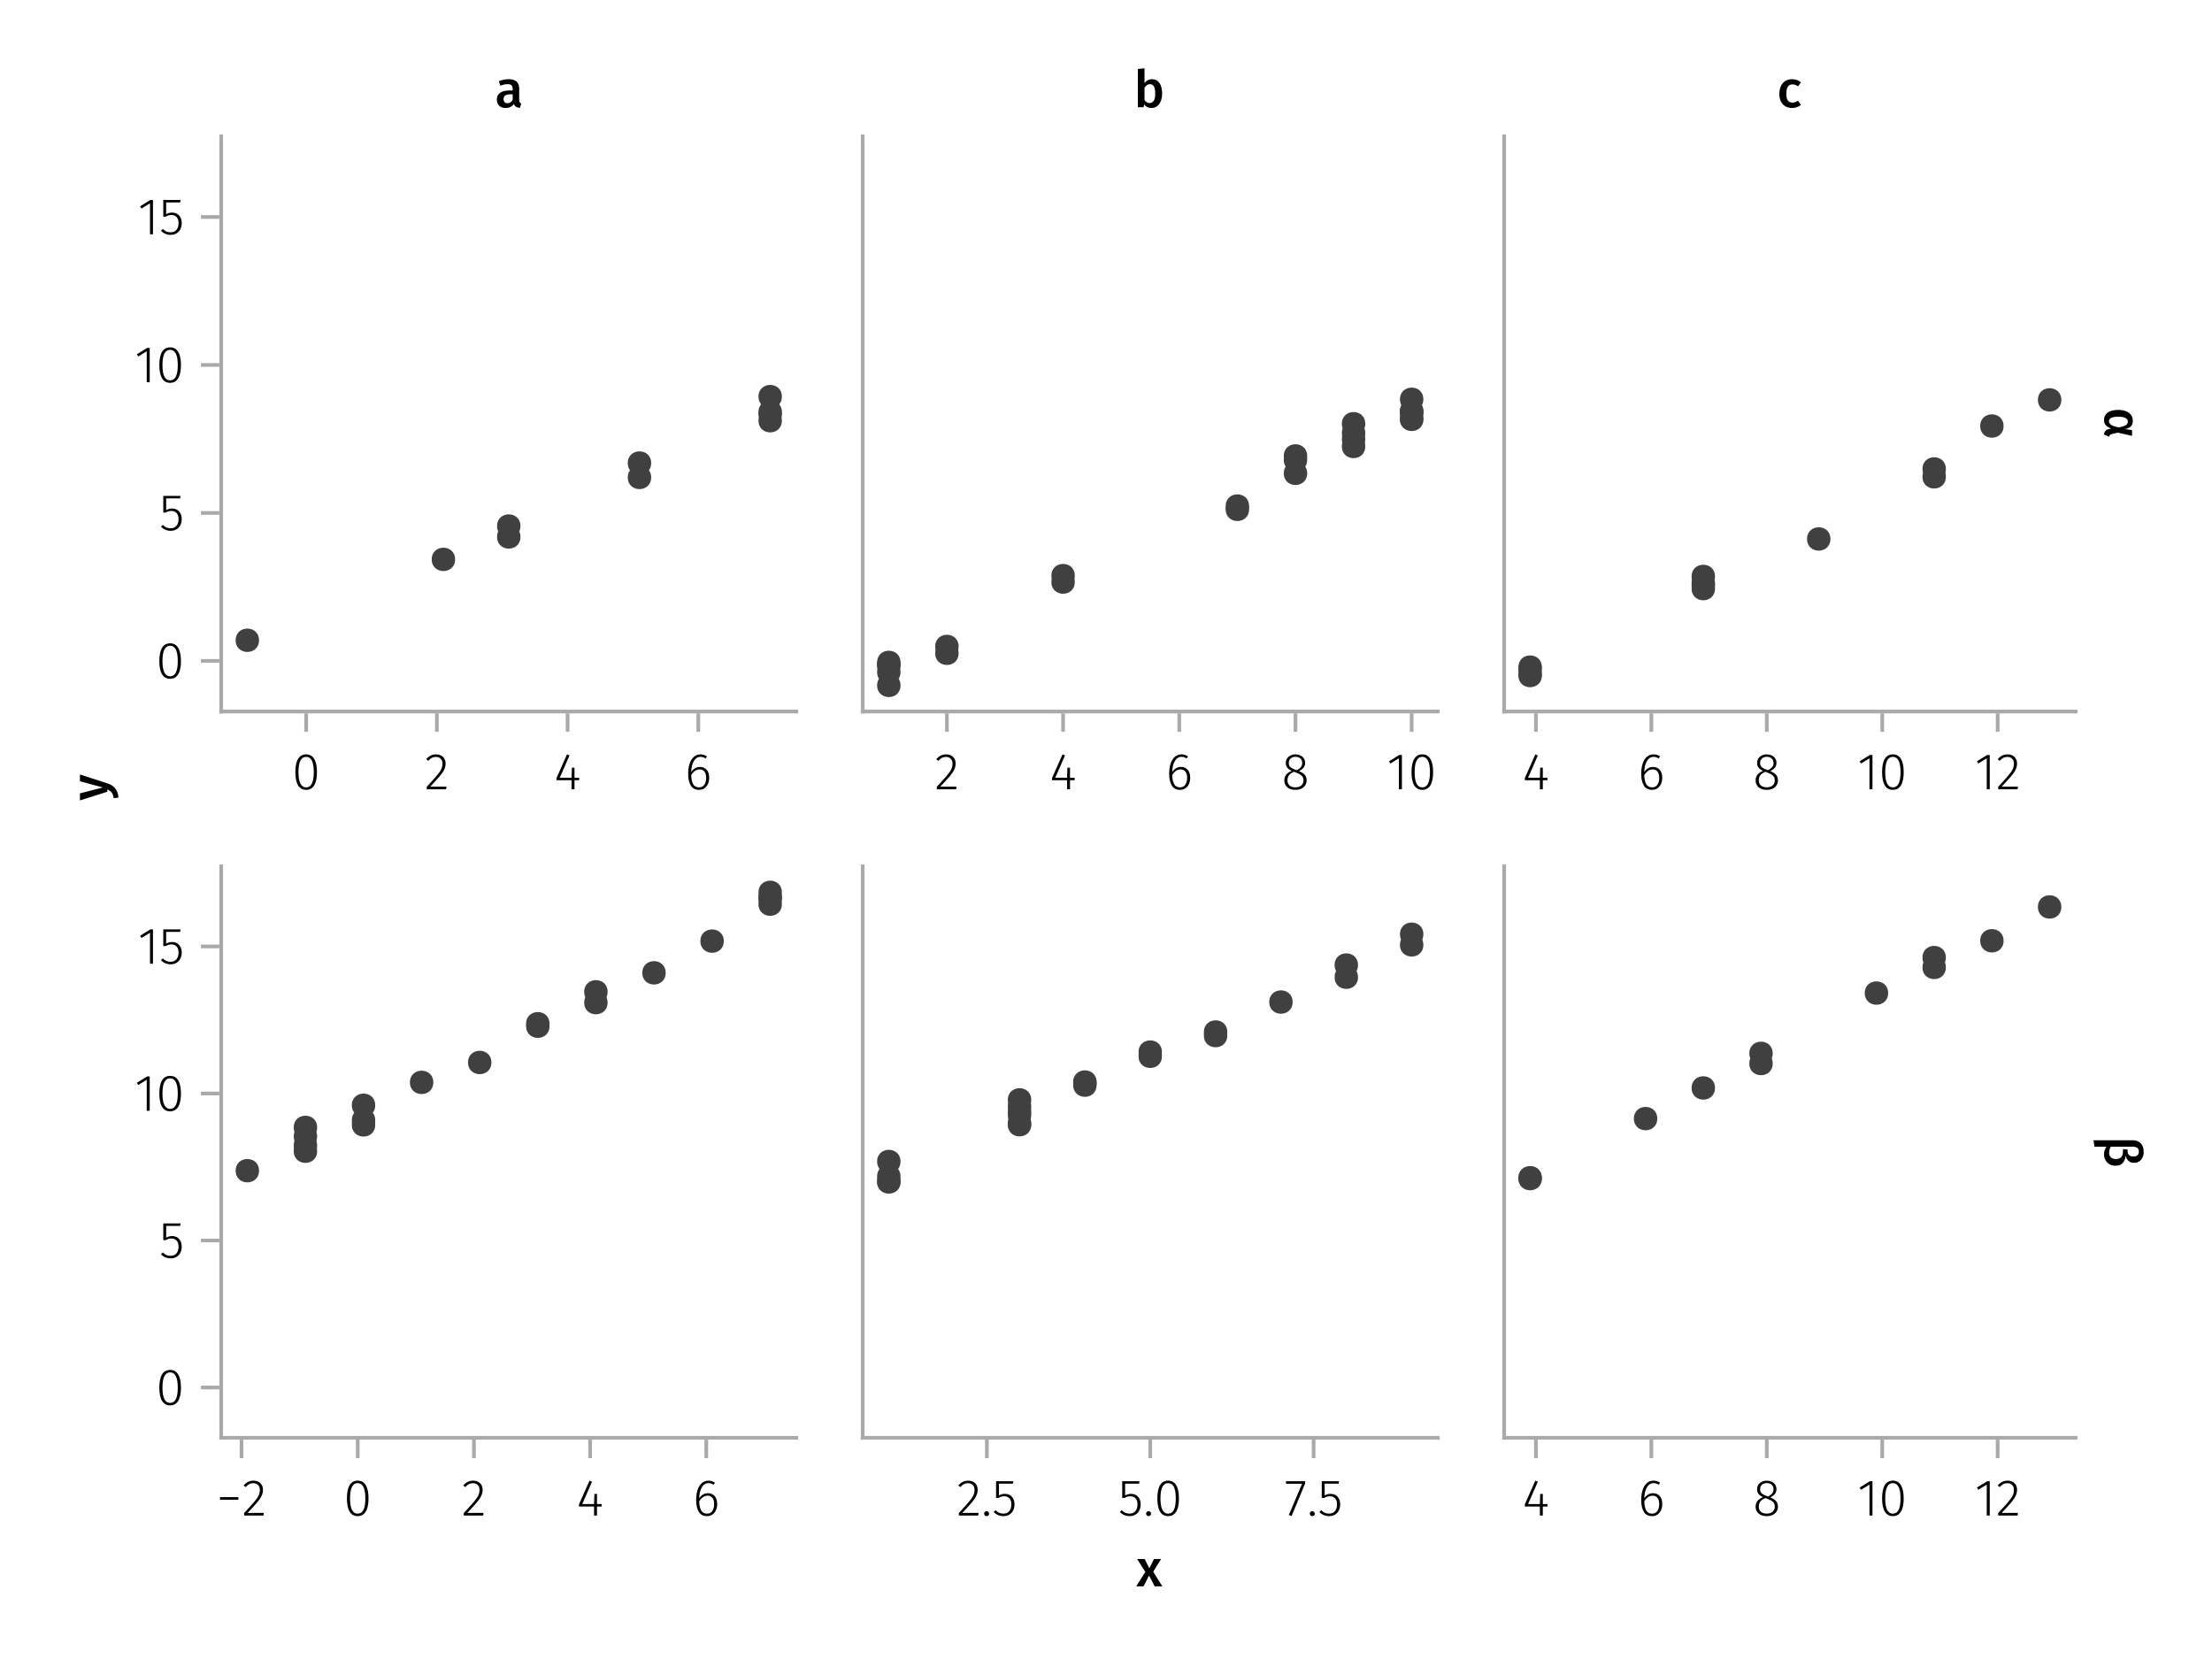<?xml version="1.0" encoding="UTF-8"?>
<svg xmlns="http://www.w3.org/2000/svg" xmlns:xlink="http://www.w3.org/1999/xlink" width="600" height="450" viewBox="0 0 600 450">
<defs>
<g>
<g id="glyph-0-0-0e6771e5">
<path d="M 3.844 -9.469 C 4.812 -9.469 5.539 -9.055 6.031 -8.234 C 6.531 -7.422 6.781 -6.223 6.781 -4.641 C 6.781 -3.078 6.531 -1.883 6.031 -1.062 C 5.531 -0.25 4.801 0.156 3.844 0.156 C 2.883 0.156 2.156 -0.25 1.656 -1.062 C 1.164 -1.883 0.922 -3.082 0.922 -4.656 C 0.922 -6.238 1.164 -7.438 1.656 -8.25 C 2.156 -9.062 2.883 -9.469 3.844 -9.469 Z M 3.844 -8.797 C 2.457 -8.797 1.766 -7.414 1.766 -4.656 C 1.766 -1.895 2.457 -0.516 3.844 -0.516 C 4.531 -0.516 5.047 -0.848 5.391 -1.516 C 5.742 -2.191 5.922 -3.234 5.922 -4.641 C 5.922 -6.055 5.742 -7.102 5.391 -7.781 C 5.047 -8.457 4.531 -8.797 3.844 -8.797 Z M 3.844 -8.797 "/>
</g>
<g id="glyph-1-0-0e6771e5">
<path d="M 3.156 -9.469 C 3.938 -9.469 4.555 -9.238 5.016 -8.781 C 5.484 -8.32 5.719 -7.734 5.719 -7.016 C 5.719 -6.41 5.586 -5.844 5.328 -5.312 C 5.078 -4.781 4.68 -4.195 4.141 -3.562 C 3.609 -2.926 2.742 -1.977 1.547 -0.719 L 5.969 -0.719 L 5.859 0 L 0.609 0 L 0.609 -0.688 C 1.879 -2.051 2.789 -3.062 3.344 -3.719 C 3.906 -4.375 4.301 -4.941 4.531 -5.422 C 4.758 -5.898 4.875 -6.414 4.875 -6.969 C 4.875 -7.52 4.711 -7.957 4.391 -8.281 C 4.066 -8.613 3.641 -8.781 3.109 -8.781 C 2.68 -8.781 2.301 -8.691 1.969 -8.516 C 1.633 -8.336 1.316 -8.07 1.016 -7.719 L 0.469 -8.141 C 0.832 -8.586 1.234 -8.922 1.672 -9.141 C 2.109 -9.359 2.602 -9.469 3.156 -9.469 Z M 3.156 -9.469 "/>
</g>
<g id="glyph-1-1-0e6771e5">
<path d="M 6.766 -3.125 L 6.766 -2.453 L 5.5 -2.453 L 5.5 0 L 4.703 0 L 4.703 -2.453 L 0.625 -2.453 L 0.625 -3.047 L 3.469 -9.469 L 4.156 -9.188 L 1.5 -3.125 L 4.703 -3.125 L 4.797 -5.859 L 5.5 -5.859 L 5.5 -3.125 Z M 6.766 -3.125 "/>
</g>
<g id="glyph-1-2-0e6771e5">
<path d="M 4.141 -6.062 C 4.859 -6.062 5.453 -5.812 5.922 -5.312 C 6.391 -4.812 6.625 -4.086 6.625 -3.141 C 6.625 -2.473 6.504 -1.891 6.266 -1.391 C 6.023 -0.891 5.695 -0.504 5.281 -0.234 C 4.863 0.023 4.395 0.156 3.875 0.156 C 2.852 0.156 2.102 -0.238 1.625 -1.031 C 1.156 -1.82 0.922 -2.879 0.922 -4.203 C 0.922 -5.273 1.055 -6.207 1.328 -7 C 1.598 -7.789 1.984 -8.398 2.484 -8.828 C 2.992 -9.254 3.594 -9.469 4.281 -9.469 C 4.906 -9.469 5.484 -9.285 6.016 -8.922 L 5.672 -8.359 C 5.223 -8.648 4.754 -8.797 4.266 -8.797 C 3.516 -8.797 2.914 -8.414 2.469 -7.656 C 2.02 -6.906 1.781 -5.914 1.75 -4.688 C 2.375 -5.602 3.172 -6.062 4.141 -6.062 Z M 3.875 -0.516 C 4.488 -0.516 4.961 -0.75 5.297 -1.219 C 5.629 -1.695 5.797 -2.328 5.797 -3.109 C 5.797 -3.879 5.633 -4.453 5.312 -4.828 C 4.988 -5.203 4.562 -5.391 4.031 -5.391 C 3.562 -5.391 3.133 -5.25 2.75 -4.969 C 2.363 -4.695 2.031 -4.32 1.75 -3.844 C 1.781 -2.758 1.961 -1.93 2.297 -1.359 C 2.629 -0.797 3.156 -0.516 3.875 -0.516 Z M 3.875 -0.516 "/>
</g>
<g id="glyph-1-3-0e6771e5">
<path d="M 4.719 -4.922 C 5.438 -4.641 5.961 -4.301 6.297 -3.906 C 6.629 -3.52 6.797 -3.023 6.797 -2.422 C 6.797 -1.91 6.664 -1.457 6.406 -1.062 C 6.145 -0.676 5.785 -0.375 5.328 -0.156 C 4.867 0.051 4.336 0.156 3.734 0.156 C 3.141 0.156 2.613 0.051 2.156 -0.156 C 1.707 -0.375 1.359 -0.676 1.109 -1.062 C 0.859 -1.457 0.734 -1.906 0.734 -2.406 C 0.734 -3.602 1.406 -4.469 2.75 -5 C 2.195 -5.25 1.789 -5.539 1.531 -5.875 C 1.27 -6.207 1.141 -6.629 1.141 -7.141 C 1.141 -7.617 1.258 -8.035 1.5 -8.391 C 1.75 -8.742 2.07 -9.008 2.469 -9.188 C 2.875 -9.375 3.305 -9.469 3.766 -9.469 C 4.223 -9.469 4.648 -9.379 5.047 -9.203 C 5.453 -9.023 5.773 -8.758 6.016 -8.406 C 6.266 -8.062 6.391 -7.645 6.391 -7.156 C 6.391 -6.664 6.254 -6.242 5.984 -5.891 C 5.723 -5.547 5.301 -5.223 4.719 -4.922 Z M 1.953 -7.125 C 1.953 -6.676 2.082 -6.32 2.344 -6.062 C 2.602 -5.801 3.051 -5.551 3.688 -5.312 L 4.109 -5.172 C 4.641 -5.453 5.02 -5.738 5.25 -6.031 C 5.477 -6.332 5.594 -6.695 5.594 -7.125 C 5.594 -7.656 5.426 -8.066 5.094 -8.359 C 4.758 -8.66 4.316 -8.812 3.766 -8.812 C 3.234 -8.812 2.797 -8.66 2.453 -8.359 C 2.117 -8.066 1.953 -7.656 1.953 -7.125 Z M 3.75 -0.531 C 4.414 -0.531 4.945 -0.695 5.344 -1.031 C 5.738 -1.363 5.938 -1.828 5.938 -2.422 C 5.938 -2.797 5.863 -3.102 5.719 -3.344 C 5.582 -3.594 5.367 -3.805 5.078 -3.984 C 4.785 -4.172 4.379 -4.363 3.859 -4.562 L 3.391 -4.75 C 2.766 -4.5 2.305 -4.188 2.016 -3.812 C 1.734 -3.438 1.594 -2.969 1.594 -2.406 C 1.594 -1.812 1.785 -1.348 2.172 -1.016 C 2.566 -0.691 3.094 -0.531 3.75 -0.531 Z M 3.75 -0.531 "/>
</g>
<g id="glyph-1-4-0e6771e5">
<path d="M 4.094 -9.312 L 4.094 0 L 3.281 0 L 3.281 -8.406 L 0.984 -6.984 L 0.609 -7.594 L 3.391 -9.312 Z M 4.094 -9.312 "/>
</g>
<g id="glyph-2-0-0e6771e5">
<path d="M 6.766 -3.125 L 6.766 -2.453 L 5.5 -2.453 L 5.5 0 L 4.703 0 L 4.703 -2.453 L 0.625 -2.453 L 0.625 -3.047 L 3.469 -9.469 L 4.156 -9.188 L 1.5 -3.125 L 4.703 -3.125 L 4.797 -5.859 L 5.5 -5.859 L 5.5 -3.125 Z M 6.766 -3.125 "/>
</g>
<g id="glyph-3-0-0e6771e5">
<path d="M 4.141 -6.062 C 4.859 -6.062 5.453 -5.812 5.922 -5.312 C 6.391 -4.812 6.625 -4.086 6.625 -3.141 C 6.625 -2.473 6.504 -1.891 6.266 -1.391 C 6.023 -0.891 5.695 -0.504 5.281 -0.234 C 4.863 0.023 4.395 0.156 3.875 0.156 C 2.852 0.156 2.102 -0.238 1.625 -1.031 C 1.156 -1.82 0.922 -2.879 0.922 -4.203 C 0.922 -5.273 1.055 -6.207 1.328 -7 C 1.598 -7.789 1.984 -8.398 2.484 -8.828 C 2.992 -9.254 3.594 -9.469 4.281 -9.469 C 4.906 -9.469 5.484 -9.285 6.016 -8.922 L 5.672 -8.359 C 5.223 -8.648 4.754 -8.797 4.266 -8.797 C 3.516 -8.797 2.914 -8.414 2.469 -7.656 C 2.02 -6.906 1.781 -5.914 1.75 -4.688 C 2.375 -5.602 3.172 -6.062 4.141 -6.062 Z M 3.875 -0.516 C 4.488 -0.516 4.961 -0.75 5.297 -1.219 C 5.629 -1.695 5.797 -2.328 5.797 -3.109 C 5.797 -3.879 5.633 -4.453 5.312 -4.828 C 4.988 -5.203 4.562 -5.391 4.031 -5.391 C 3.562 -5.391 3.133 -5.25 2.75 -4.969 C 2.363 -4.695 2.031 -4.32 1.75 -3.844 C 1.781 -2.758 1.961 -1.93 2.297 -1.359 C 2.629 -0.797 3.156 -0.516 3.875 -0.516 Z M 3.875 -0.516 "/>
</g>
<g id="glyph-3-1-0e6771e5">
<path d="M 3.844 -9.469 C 4.812 -9.469 5.539 -9.055 6.031 -8.234 C 6.531 -7.422 6.781 -6.223 6.781 -4.641 C 6.781 -3.078 6.531 -1.883 6.031 -1.062 C 5.531 -0.25 4.801 0.156 3.844 0.156 C 2.883 0.156 2.156 -0.25 1.656 -1.062 C 1.164 -1.883 0.922 -3.082 0.922 -4.656 C 0.922 -6.238 1.164 -7.438 1.656 -8.25 C 2.156 -9.062 2.883 -9.469 3.844 -9.469 Z M 3.844 -8.797 C 2.457 -8.797 1.766 -7.414 1.766 -4.656 C 1.766 -1.895 2.457 -0.516 3.844 -0.516 C 4.531 -0.516 5.047 -0.848 5.391 -1.516 C 5.742 -2.191 5.922 -3.234 5.922 -4.641 C 5.922 -6.055 5.742 -7.102 5.391 -7.781 C 5.047 -8.457 4.531 -8.797 3.844 -8.797 Z M 3.844 -8.797 "/>
</g>
<g id="glyph-4-0-0e6771e5">
<path d="M 3.844 -9.469 C 4.812 -9.469 5.539 -9.055 6.031 -8.234 C 6.531 -7.422 6.781 -6.223 6.781 -4.641 C 6.781 -3.078 6.531 -1.883 6.031 -1.062 C 5.531 -0.25 4.801 0.156 3.844 0.156 C 2.883 0.156 2.156 -0.25 1.656 -1.062 C 1.164 -1.883 0.922 -3.082 0.922 -4.656 C 0.922 -6.238 1.164 -7.438 1.656 -8.25 C 2.156 -9.062 2.883 -9.469 3.844 -9.469 Z M 3.844 -8.797 C 2.457 -8.797 1.766 -7.414 1.766 -4.656 C 1.766 -1.895 2.457 -0.516 3.844 -0.516 C 4.531 -0.516 5.047 -0.848 5.391 -1.516 C 5.742 -2.191 5.922 -3.234 5.922 -4.641 C 5.922 -6.055 5.742 -7.102 5.391 -7.781 C 5.047 -8.457 4.531 -8.797 3.844 -8.797 Z M 3.844 -8.797 "/>
</g>
<g id="glyph-5-0-0e6771e5">
<path d="M 5.672 -8.641 L 1.891 -8.641 L 1.891 -5.453 C 2.398 -5.742 2.93 -5.891 3.484 -5.891 C 4.285 -5.891 4.922 -5.629 5.391 -5.109 C 5.867 -4.598 6.109 -3.895 6.109 -3 C 6.109 -2.395 5.984 -1.848 5.734 -1.359 C 5.484 -0.879 5.129 -0.504 4.672 -0.234 C 4.223 0.023 3.703 0.156 3.109 0.156 C 2.066 0.156 1.188 -0.219 0.469 -0.969 L 0.984 -1.453 C 1.273 -1.141 1.586 -0.906 1.922 -0.75 C 2.266 -0.602 2.66 -0.531 3.109 -0.531 C 3.773 -0.531 4.297 -0.75 4.672 -1.188 C 5.055 -1.633 5.25 -2.242 5.25 -3.016 C 5.25 -3.754 5.07 -4.305 4.719 -4.672 C 4.375 -5.047 3.898 -5.234 3.297 -5.234 C 3.004 -5.234 2.742 -5.195 2.516 -5.125 C 2.285 -5.062 2.031 -4.945 1.75 -4.781 L 1.109 -4.781 L 1.109 -9.312 L 5.797 -9.312 Z M 5.672 -8.641 "/>
</g>
<g id="glyph-5-1-0e6771e5">
<path d="M 3.844 -9.469 C 4.812 -9.469 5.539 -9.055 6.031 -8.234 C 6.531 -7.422 6.781 -6.223 6.781 -4.641 C 6.781 -3.078 6.531 -1.883 6.031 -1.062 C 5.531 -0.25 4.801 0.156 3.844 0.156 C 2.883 0.156 2.156 -0.25 1.656 -1.062 C 1.164 -1.883 0.922 -3.082 0.922 -4.656 C 0.922 -6.238 1.164 -7.438 1.656 -8.25 C 2.156 -9.062 2.883 -9.469 3.844 -9.469 Z M 3.844 -8.797 C 2.457 -8.797 1.766 -7.414 1.766 -4.656 C 1.766 -1.895 2.457 -0.516 3.844 -0.516 C 4.531 -0.516 5.047 -0.848 5.391 -1.516 C 5.742 -2.191 5.922 -3.234 5.922 -4.641 C 5.922 -6.055 5.742 -7.102 5.391 -7.781 C 5.047 -8.457 4.531 -8.797 3.844 -8.797 Z M 3.844 -8.797 "/>
</g>
<g id="glyph-6-0-0e6771e5">
<path d="M 4.094 -9.312 L 4.094 0 L 3.281 0 L 3.281 -8.406 L 0.984 -6.984 L 0.609 -7.594 L 3.391 -9.312 Z M 4.094 -9.312 "/>
</g>
<g id="glyph-7-0-0e6771e5">
<path d="M 3.844 -9.469 C 4.812 -9.469 5.539 -9.055 6.031 -8.234 C 6.531 -7.422 6.781 -6.223 6.781 -4.641 C 6.781 -3.078 6.531 -1.883 6.031 -1.062 C 5.531 -0.25 4.801 0.156 3.844 0.156 C 2.883 0.156 2.156 -0.25 1.656 -1.062 C 1.164 -1.883 0.922 -3.082 0.922 -4.656 C 0.922 -6.238 1.164 -7.438 1.656 -8.25 C 2.156 -9.062 2.883 -9.469 3.844 -9.469 Z M 3.844 -8.797 C 2.457 -8.797 1.766 -7.414 1.766 -4.656 C 1.766 -1.895 2.457 -0.516 3.844 -0.516 C 4.531 -0.516 5.047 -0.848 5.391 -1.516 C 5.742 -2.191 5.922 -3.234 5.922 -4.641 C 5.922 -6.055 5.742 -7.102 5.391 -7.781 C 5.047 -8.457 4.531 -8.797 3.844 -8.797 Z M 3.844 -8.797 "/>
</g>
<g id="glyph-7-1-0e6771e5">
<path d="M 5.672 -8.641 L 1.891 -8.641 L 1.891 -5.453 C 2.398 -5.742 2.93 -5.891 3.484 -5.891 C 4.285 -5.891 4.922 -5.629 5.391 -5.109 C 5.867 -4.598 6.109 -3.895 6.109 -3 C 6.109 -2.395 5.984 -1.848 5.734 -1.359 C 5.484 -0.879 5.129 -0.504 4.672 -0.234 C 4.223 0.023 3.703 0.156 3.109 0.156 C 2.066 0.156 1.188 -0.219 0.469 -0.969 L 0.984 -1.453 C 1.273 -1.141 1.586 -0.906 1.922 -0.75 C 2.266 -0.602 2.66 -0.531 3.109 -0.531 C 3.773 -0.531 4.297 -0.75 4.672 -1.188 C 5.055 -1.633 5.25 -2.242 5.25 -3.016 C 5.25 -3.754 5.07 -4.305 4.719 -4.672 C 4.375 -5.047 3.898 -5.234 3.297 -5.234 C 3.004 -5.234 2.742 -5.195 2.516 -5.125 C 2.285 -5.062 2.031 -4.945 1.75 -4.781 L 1.109 -4.781 L 1.109 -9.312 L 5.797 -9.312 Z M 5.672 -8.641 "/>
</g>
<g id="glyph-8-0-0e6771e5">
<path d="M 0.969 -4.281 L 0.969 -5 L 5.938 -5 L 5.938 -4.281 Z M 0.969 -4.281 "/>
</g>
<g id="glyph-8-1-0e6771e5">
<path d="M 6.766 -3.125 L 6.766 -2.453 L 5.5 -2.453 L 5.5 0 L 4.703 0 L 4.703 -2.453 L 0.625 -2.453 L 0.625 -3.047 L 3.469 -9.469 L 4.156 -9.188 L 1.5 -3.125 L 4.703 -3.125 L 4.797 -5.859 L 5.5 -5.859 L 5.5 -3.125 Z M 6.766 -3.125 "/>
</g>
<g id="glyph-8-2-0e6771e5">
<path d="M 4.094 -9.312 L 4.094 0 L 3.281 0 L 3.281 -8.406 L 0.984 -6.984 L 0.609 -7.594 L 3.391 -9.312 Z M 4.094 -9.312 "/>
</g>
<g id="glyph-9-0-0e6771e5">
<path d="M 3.156 -9.469 C 3.938 -9.469 4.555 -9.238 5.016 -8.781 C 5.484 -8.32 5.719 -7.734 5.719 -7.016 C 5.719 -6.41 5.586 -5.844 5.328 -5.312 C 5.078 -4.781 4.68 -4.195 4.141 -3.562 C 3.609 -2.926 2.742 -1.977 1.547 -0.719 L 5.969 -0.719 L 5.859 0 L 0.609 0 L 0.609 -0.688 C 1.879 -2.051 2.789 -3.062 3.344 -3.719 C 3.906 -4.375 4.301 -4.941 4.531 -5.422 C 4.758 -5.898 4.875 -6.414 4.875 -6.969 C 4.875 -7.52 4.711 -7.957 4.391 -8.281 C 4.066 -8.613 3.641 -8.781 3.109 -8.781 C 2.68 -8.781 2.301 -8.691 1.969 -8.516 C 1.633 -8.336 1.316 -8.07 1.016 -7.719 L 0.469 -8.141 C 0.832 -8.586 1.234 -8.922 1.672 -9.141 C 2.109 -9.359 2.602 -9.469 3.156 -9.469 Z M 3.156 -9.469 "/>
</g>
<g id="glyph-9-1-0e6771e5">
<path d="M 3.844 -9.469 C 4.812 -9.469 5.539 -9.055 6.031 -8.234 C 6.531 -7.422 6.781 -6.223 6.781 -4.641 C 6.781 -3.078 6.531 -1.883 6.031 -1.062 C 5.531 -0.25 4.801 0.156 3.844 0.156 C 2.883 0.156 2.156 -0.25 1.656 -1.062 C 1.164 -1.883 0.922 -3.082 0.922 -4.656 C 0.922 -6.238 1.164 -7.438 1.656 -8.25 C 2.156 -9.062 2.883 -9.469 3.844 -9.469 Z M 3.844 -8.797 C 2.457 -8.797 1.766 -7.414 1.766 -4.656 C 1.766 -1.895 2.457 -0.516 3.844 -0.516 C 4.531 -0.516 5.047 -0.848 5.391 -1.516 C 5.742 -2.191 5.922 -3.234 5.922 -4.641 C 5.922 -6.055 5.742 -7.102 5.391 -7.781 C 5.047 -8.457 4.531 -8.797 3.844 -8.797 Z M 3.844 -8.797 "/>
</g>
<g id="glyph-10-0-0e6771e5">
<path d="M 3.156 -9.469 C 3.938 -9.469 4.555 -9.238 5.016 -8.781 C 5.484 -8.32 5.719 -7.734 5.719 -7.016 C 5.719 -6.41 5.586 -5.844 5.328 -5.312 C 5.078 -4.781 4.68 -4.195 4.141 -3.562 C 3.609 -2.926 2.742 -1.977 1.547 -0.719 L 5.969 -0.719 L 5.859 0 L 0.609 0 L 0.609 -0.688 C 1.879 -2.051 2.789 -3.062 3.344 -3.719 C 3.906 -4.375 4.301 -4.941 4.531 -5.422 C 4.758 -5.898 4.875 -6.414 4.875 -6.969 C 4.875 -7.52 4.711 -7.957 4.391 -8.281 C 4.066 -8.613 3.641 -8.781 3.109 -8.781 C 2.68 -8.781 2.301 -8.691 1.969 -8.516 C 1.633 -8.336 1.316 -8.07 1.016 -7.719 L 0.469 -8.141 C 0.832 -8.586 1.234 -8.922 1.672 -9.141 C 2.109 -9.359 2.602 -9.469 3.156 -9.469 Z M 3.156 -9.469 "/>
</g>
<g id="glyph-11-0-0e6771e5">
<path d="M 4.141 -6.062 C 4.859 -6.062 5.453 -5.812 5.922 -5.312 C 6.391 -4.812 6.625 -4.086 6.625 -3.141 C 6.625 -2.473 6.504 -1.891 6.266 -1.391 C 6.023 -0.891 5.695 -0.504 5.281 -0.234 C 4.863 0.023 4.395 0.156 3.875 0.156 C 2.852 0.156 2.102 -0.238 1.625 -1.031 C 1.156 -1.82 0.922 -2.879 0.922 -4.203 C 0.922 -5.273 1.055 -6.207 1.328 -7 C 1.598 -7.789 1.984 -8.398 2.484 -8.828 C 2.992 -9.254 3.594 -9.469 4.281 -9.469 C 4.906 -9.469 5.484 -9.285 6.016 -8.922 L 5.672 -8.359 C 5.223 -8.648 4.754 -8.797 4.266 -8.797 C 3.516 -8.797 2.914 -8.414 2.469 -7.656 C 2.02 -6.906 1.781 -5.914 1.75 -4.688 C 2.375 -5.602 3.172 -6.062 4.141 -6.062 Z M 3.875 -0.516 C 4.488 -0.516 4.961 -0.75 5.297 -1.219 C 5.629 -1.695 5.797 -2.328 5.797 -3.109 C 5.797 -3.879 5.633 -4.453 5.312 -4.828 C 4.988 -5.203 4.562 -5.391 4.031 -5.391 C 3.562 -5.391 3.133 -5.25 2.75 -4.969 C 2.363 -4.695 2.031 -4.32 1.75 -3.844 C 1.781 -2.758 1.961 -1.93 2.297 -1.359 C 2.629 -0.797 3.156 -0.516 3.875 -0.516 Z M 3.875 -0.516 "/>
</g>
<g id="glyph-11-1-0e6771e5">
<path d="M 3.156 -9.469 C 3.938 -9.469 4.555 -9.238 5.016 -8.781 C 5.484 -8.32 5.719 -7.734 5.719 -7.016 C 5.719 -6.41 5.586 -5.844 5.328 -5.312 C 5.078 -4.781 4.68 -4.195 4.141 -3.562 C 3.609 -2.926 2.742 -1.977 1.547 -0.719 L 5.969 -0.719 L 5.859 0 L 0.609 0 L 0.609 -0.688 C 1.879 -2.051 2.789 -3.062 3.344 -3.719 C 3.906 -4.375 4.301 -4.941 4.531 -5.422 C 4.758 -5.898 4.875 -6.414 4.875 -6.969 C 4.875 -7.52 4.711 -7.957 4.391 -8.281 C 4.066 -8.613 3.641 -8.781 3.109 -8.781 C 2.68 -8.781 2.301 -8.691 1.969 -8.516 C 1.633 -8.336 1.316 -8.07 1.016 -7.719 L 0.469 -8.141 C 0.832 -8.586 1.234 -8.922 1.672 -9.141 C 2.109 -9.359 2.602 -9.469 3.156 -9.469 Z M 3.156 -9.469 "/>
</g>
<g id="glyph-11-2-0e6771e5">
<path d="M 1.438 -1.172 C 1.633 -1.172 1.797 -1.109 1.922 -0.984 C 2.047 -0.859 2.109 -0.703 2.109 -0.516 C 2.109 -0.316 2.047 -0.156 1.922 -0.031 C 1.797 0.094 1.633 0.156 1.438 0.156 C 1.25 0.156 1.086 0.094 0.953 -0.031 C 0.828 -0.164 0.766 -0.328 0.766 -0.516 C 0.766 -0.703 0.828 -0.859 0.953 -0.984 C 1.086 -1.109 1.25 -1.172 1.438 -1.172 Z M 1.438 -1.172 "/>
</g>
<g id="glyph-11-3-0e6771e5">
<path d="M 5.672 -8.641 L 1.891 -8.641 L 1.891 -5.453 C 2.398 -5.742 2.93 -5.891 3.484 -5.891 C 4.285 -5.891 4.922 -5.629 5.391 -5.109 C 5.867 -4.598 6.109 -3.895 6.109 -3 C 6.109 -2.395 5.984 -1.848 5.734 -1.359 C 5.484 -0.879 5.129 -0.504 4.672 -0.234 C 4.223 0.023 3.703 0.156 3.109 0.156 C 2.066 0.156 1.188 -0.219 0.469 -0.969 L 0.984 -1.453 C 1.273 -1.141 1.586 -0.906 1.922 -0.75 C 2.266 -0.602 2.66 -0.531 3.109 -0.531 C 3.773 -0.531 4.297 -0.75 4.672 -1.188 C 5.055 -1.633 5.25 -2.242 5.25 -3.016 C 5.25 -3.754 5.07 -4.305 4.719 -4.672 C 4.375 -5.047 3.898 -5.234 3.297 -5.234 C 3.004 -5.234 2.742 -5.195 2.516 -5.125 C 2.285 -5.062 2.031 -4.945 1.75 -4.781 L 1.109 -4.781 L 1.109 -9.312 L 5.797 -9.312 Z M 5.672 -8.641 "/>
</g>
<g id="glyph-11-4-0e6771e5">
<path d="M 3.844 -9.469 C 4.812 -9.469 5.539 -9.055 6.031 -8.234 C 6.531 -7.422 6.781 -6.223 6.781 -4.641 C 6.781 -3.078 6.531 -1.883 6.031 -1.062 C 5.531 -0.25 4.801 0.156 3.844 0.156 C 2.883 0.156 2.156 -0.25 1.656 -1.062 C 1.164 -1.883 0.922 -3.082 0.922 -4.656 C 0.922 -6.238 1.164 -7.438 1.656 -8.25 C 2.156 -9.062 2.883 -9.469 3.844 -9.469 Z M 3.844 -8.797 C 2.457 -8.797 1.766 -7.414 1.766 -4.656 C 1.766 -1.895 2.457 -0.516 3.844 -0.516 C 4.531 -0.516 5.047 -0.848 5.391 -1.516 C 5.742 -2.191 5.922 -3.234 5.922 -4.641 C 5.922 -6.055 5.742 -7.102 5.391 -7.781 C 5.047 -8.457 4.531 -8.797 3.844 -8.797 Z M 3.844 -8.797 "/>
</g>
<g id="glyph-11-5-0e6771e5">
<path d="M 6.766 -3.125 L 6.766 -2.453 L 5.5 -2.453 L 5.5 0 L 4.703 0 L 4.703 -2.453 L 0.625 -2.453 L 0.625 -3.047 L 3.469 -9.469 L 4.156 -9.188 L 1.5 -3.125 L 4.703 -3.125 L 4.797 -5.859 L 5.5 -5.859 L 5.5 -3.125 Z M 6.766 -3.125 "/>
</g>
<g id="glyph-11-6-0e6771e5">
<path d="M 4.719 -4.922 C 5.438 -4.641 5.961 -4.301 6.297 -3.906 C 6.629 -3.52 6.797 -3.023 6.797 -2.422 C 6.797 -1.91 6.664 -1.457 6.406 -1.062 C 6.145 -0.676 5.785 -0.375 5.328 -0.156 C 4.867 0.051 4.336 0.156 3.734 0.156 C 3.141 0.156 2.613 0.051 2.156 -0.156 C 1.707 -0.375 1.359 -0.676 1.109 -1.062 C 0.859 -1.457 0.734 -1.906 0.734 -2.406 C 0.734 -3.602 1.406 -4.469 2.75 -5 C 2.195 -5.25 1.789 -5.539 1.531 -5.875 C 1.27 -6.207 1.141 -6.629 1.141 -7.141 C 1.141 -7.617 1.258 -8.035 1.5 -8.391 C 1.75 -8.742 2.07 -9.008 2.469 -9.188 C 2.875 -9.375 3.305 -9.469 3.766 -9.469 C 4.223 -9.469 4.648 -9.379 5.047 -9.203 C 5.453 -9.023 5.773 -8.758 6.016 -8.406 C 6.266 -8.062 6.391 -7.645 6.391 -7.156 C 6.391 -6.664 6.254 -6.242 5.984 -5.891 C 5.723 -5.547 5.301 -5.223 4.719 -4.922 Z M 1.953 -7.125 C 1.953 -6.676 2.082 -6.32 2.344 -6.062 C 2.602 -5.801 3.051 -5.551 3.688 -5.312 L 4.109 -5.172 C 4.641 -5.453 5.02 -5.738 5.25 -6.031 C 5.477 -6.332 5.594 -6.695 5.594 -7.125 C 5.594 -7.656 5.426 -8.066 5.094 -8.359 C 4.758 -8.66 4.316 -8.812 3.766 -8.812 C 3.234 -8.812 2.797 -8.66 2.453 -8.359 C 2.117 -8.066 1.953 -7.656 1.953 -7.125 Z M 3.75 -0.531 C 4.414 -0.531 4.945 -0.695 5.344 -1.031 C 5.738 -1.363 5.938 -1.828 5.938 -2.422 C 5.938 -2.797 5.863 -3.102 5.719 -3.344 C 5.582 -3.594 5.367 -3.805 5.078 -3.984 C 4.785 -4.172 4.379 -4.363 3.859 -4.562 L 3.391 -4.75 C 2.766 -4.5 2.305 -4.188 2.016 -3.812 C 1.734 -3.438 1.594 -2.969 1.594 -2.406 C 1.594 -1.812 1.785 -1.348 2.172 -1.016 C 2.566 -0.691 3.094 -0.531 3.75 -0.531 Z M 3.75 -0.531 "/>
</g>
<g id="glyph-11-7-0e6771e5">
<path d="M 4.094 -9.312 L 4.094 0 L 3.281 0 L 3.281 -8.406 L 0.984 -6.984 L 0.609 -7.594 L 3.391 -9.312 Z M 4.094 -9.312 "/>
</g>
<g id="glyph-12-0-0e6771e5">
<path d="M 4.094 -9.312 L 4.094 0 L 3.281 0 L 3.281 -8.406 L 0.984 -6.984 L 0.609 -7.594 L 3.391 -9.312 Z M 4.094 -9.312 "/>
</g>
<g id="glyph-13-0-0e6771e5">
<path d="M 3.844 -9.469 C 4.812 -9.469 5.539 -9.055 6.031 -8.234 C 6.531 -7.422 6.781 -6.223 6.781 -4.641 C 6.781 -3.078 6.531 -1.883 6.031 -1.062 C 5.531 -0.25 4.801 0.156 3.844 0.156 C 2.883 0.156 2.156 -0.25 1.656 -1.062 C 1.164 -1.883 0.922 -3.082 0.922 -4.656 C 0.922 -6.238 1.164 -7.438 1.656 -8.25 C 2.156 -9.062 2.883 -9.469 3.844 -9.469 Z M 3.844 -8.797 C 2.457 -8.797 1.766 -7.414 1.766 -4.656 C 1.766 -1.895 2.457 -0.516 3.844 -0.516 C 4.531 -0.516 5.047 -0.848 5.391 -1.516 C 5.742 -2.191 5.922 -3.234 5.922 -4.641 C 5.922 -6.055 5.742 -7.102 5.391 -7.781 C 5.047 -8.457 4.531 -8.797 3.844 -8.797 Z M 3.844 -8.797 "/>
</g>
<g id="glyph-14-0-0e6771e5">
<path d="M 4.719 -4.922 C 5.438 -4.641 5.961 -4.301 6.297 -3.906 C 6.629 -3.52 6.797 -3.023 6.797 -2.422 C 6.797 -1.91 6.664 -1.457 6.406 -1.062 C 6.145 -0.676 5.785 -0.375 5.328 -0.156 C 4.867 0.051 4.336 0.156 3.734 0.156 C 3.141 0.156 2.613 0.051 2.156 -0.156 C 1.707 -0.375 1.359 -0.676 1.109 -1.062 C 0.859 -1.457 0.734 -1.906 0.734 -2.406 C 0.734 -3.602 1.406 -4.469 2.75 -5 C 2.195 -5.25 1.789 -5.539 1.531 -5.875 C 1.27 -6.207 1.141 -6.629 1.141 -7.141 C 1.141 -7.617 1.258 -8.035 1.5 -8.391 C 1.75 -8.742 2.07 -9.008 2.469 -9.188 C 2.875 -9.375 3.305 -9.469 3.766 -9.469 C 4.223 -9.469 4.648 -9.379 5.047 -9.203 C 5.453 -9.023 5.773 -8.758 6.016 -8.406 C 6.266 -8.062 6.391 -7.645 6.391 -7.156 C 6.391 -6.664 6.254 -6.242 5.984 -5.891 C 5.723 -5.547 5.301 -5.223 4.719 -4.922 Z M 1.953 -7.125 C 1.953 -6.676 2.082 -6.32 2.344 -6.062 C 2.602 -5.801 3.051 -5.551 3.688 -5.312 L 4.109 -5.172 C 4.641 -5.453 5.02 -5.738 5.25 -6.031 C 5.477 -6.332 5.594 -6.695 5.594 -7.125 C 5.594 -7.656 5.426 -8.066 5.094 -8.359 C 4.758 -8.66 4.316 -8.812 3.766 -8.812 C 3.234 -8.812 2.797 -8.66 2.453 -8.359 C 2.117 -8.066 1.953 -7.656 1.953 -7.125 Z M 3.75 -0.531 C 4.414 -0.531 4.945 -0.695 5.344 -1.031 C 5.738 -1.363 5.938 -1.828 5.938 -2.422 C 5.938 -2.797 5.863 -3.102 5.719 -3.344 C 5.582 -3.594 5.367 -3.805 5.078 -3.984 C 4.785 -4.172 4.379 -4.363 3.859 -4.562 L 3.391 -4.75 C 2.766 -4.5 2.305 -4.188 2.016 -3.812 C 1.734 -3.438 1.594 -2.969 1.594 -2.406 C 1.594 -1.812 1.785 -1.348 2.172 -1.016 C 2.566 -0.691 3.094 -0.531 3.75 -0.531 Z M 3.75 -0.531 "/>
</g>
<g id="glyph-14-1-0e6771e5">
<path d="M 4.094 -9.312 L 4.094 0 L 3.281 0 L 3.281 -8.406 L 0.984 -6.984 L 0.609 -7.594 L 3.391 -9.312 Z M 4.094 -9.312 "/>
</g>
<g id="glyph-14-2-0e6771e5">
<path d="M 3.844 -9.469 C 4.812 -9.469 5.539 -9.055 6.031 -8.234 C 6.531 -7.422 6.781 -6.223 6.781 -4.641 C 6.781 -3.078 6.531 -1.883 6.031 -1.062 C 5.531 -0.25 4.801 0.156 3.844 0.156 C 2.883 0.156 2.156 -0.25 1.656 -1.062 C 1.164 -1.883 0.922 -3.082 0.922 -4.656 C 0.922 -6.238 1.164 -7.438 1.656 -8.25 C 2.156 -9.062 2.883 -9.469 3.844 -9.469 Z M 3.844 -8.797 C 2.457 -8.797 1.766 -7.414 1.766 -4.656 C 1.766 -1.895 2.457 -0.516 3.844 -0.516 C 4.531 -0.516 5.047 -0.848 5.391 -1.516 C 5.742 -2.191 5.922 -3.234 5.922 -4.641 C 5.922 -6.055 5.742 -7.102 5.391 -7.781 C 5.047 -8.457 4.531 -8.797 3.844 -8.797 Z M 3.844 -8.797 "/>
</g>
<g id="glyph-15-0-0e6771e5">
<path d="M 5.609 -9.312 L 5.609 -8.688 L 1.953 0.109 L 1.188 -0.141 L 4.781 -8.625 L 0.422 -8.625 L 0.422 -9.312 Z M 5.609 -9.312 "/>
</g>
<g id="glyph-15-1-0e6771e5">
<path d="M 1.438 -1.172 C 1.633 -1.172 1.797 -1.109 1.922 -0.984 C 2.047 -0.859 2.109 -0.703 2.109 -0.516 C 2.109 -0.316 2.047 -0.156 1.922 -0.031 C 1.797 0.094 1.633 0.156 1.438 0.156 C 1.25 0.156 1.086 0.094 0.953 -0.031 C 0.828 -0.164 0.766 -0.328 0.766 -0.516 C 0.766 -0.703 0.828 -0.859 0.953 -0.984 C 1.086 -1.109 1.25 -1.172 1.438 -1.172 Z M 1.438 -1.172 "/>
</g>
<g id="glyph-15-2-0e6771e5">
<path d="M 3.844 -9.469 C 4.812 -9.469 5.539 -9.055 6.031 -8.234 C 6.531 -7.422 6.781 -6.223 6.781 -4.641 C 6.781 -3.078 6.531 -1.883 6.031 -1.062 C 5.531 -0.25 4.801 0.156 3.844 0.156 C 2.883 0.156 2.156 -0.25 1.656 -1.062 C 1.164 -1.883 0.922 -3.082 0.922 -4.656 C 0.922 -6.238 1.164 -7.438 1.656 -8.25 C 2.156 -9.062 2.883 -9.469 3.844 -9.469 Z M 3.844 -8.797 C 2.457 -8.797 1.766 -7.414 1.766 -4.656 C 1.766 -1.895 2.457 -0.516 3.844 -0.516 C 4.531 -0.516 5.047 -0.848 5.391 -1.516 C 5.742 -2.191 5.922 -3.234 5.922 -4.641 C 5.922 -6.055 5.742 -7.102 5.391 -7.781 C 5.047 -8.457 4.531 -8.797 3.844 -8.797 Z M 3.844 -8.797 "/>
</g>
<g id="glyph-16-0-0e6771e5">
<path d="M 4.094 -9.312 L 4.094 0 L 3.281 0 L 3.281 -8.406 L 0.984 -6.984 L 0.609 -7.594 L 3.391 -9.312 Z M 4.094 -9.312 "/>
</g>
<g id="glyph-17-0-0e6771e5">
<path d="M 4.094 -9.312 L 4.094 0 L 3.281 0 L 3.281 -8.406 L 0.984 -6.984 L 0.609 -7.594 L 3.391 -9.312 Z M 4.094 -9.312 "/>
</g>
<g id="glyph-18-0-0e6771e5">
<path d="M 0.031 -4.656 C 0.945 -4.363 1.656 -3.91 2.156 -3.297 C 2.664 -2.691 2.961 -1.863 3.047 -0.812 L 1.75 -0.625 C 1.676 -1.113 1.57 -1.504 1.438 -1.797 C 1.301 -2.086 1.117 -2.32 0.891 -2.5 C 0.672 -2.676 0.375 -2.844 0 -3 L 0 -2.375 L -7.406 -0.031 L -7.406 -1.938 L -1.188 -3.547 L -7.406 -5.219 L -7.406 -7.062 Z M 0.031 -4.656 "/>
</g>
<g id="glyph-19-0-0e6771e5">
<path d="M 7.609 3.562 C 7.609 4.188 7.441 4.68 7.109 5.047 C 6.773 5.41 6.242 5.66 5.516 5.797 L 7.406 6.094 L 7.406 7.656 L 3.562 6.781 L 1.922 7.141 C 1.703 7.191 1.535 7.273 1.422 7.391 C 1.316 7.504 1.234 7.664 1.172 7.875 L -0.203 7.281 C -0.16 6.883 -0.031 6.555 0.188 6.297 C 0.414 6.035 0.723 5.867 1.109 5.797 L 1.734 5.688 C 1.109 5.445 0.629 5.145 0.297 4.781 C -0.035 4.414 -0.203 3.945 -0.203 3.375 C -0.203 2.508 0.125 1.832 0.781 1.344 C 1.438 0.852 2.391 0.609 3.641 0.609 C 4.41 0.609 5.098 0.719 5.703 0.938 C 6.305 1.164 6.773 1.504 7.109 1.953 C 7.441 2.398 7.609 2.938 7.609 3.562 Z M 6.266 3.75 C 6.266 3.344 6.039 3.023 5.594 2.797 C 5.156 2.566 4.504 2.453 3.641 2.453 C 1.973 2.453 1.141 2.867 1.141 3.703 C 1.141 4.055 1.328 4.367 1.703 4.641 C 2.086 4.922 2.781 5.156 3.781 5.344 C 4.719 5.176 5.363 4.973 5.719 4.734 C 6.082 4.492 6.266 4.164 6.266 3.75 Z M 6.266 3.75 "/>
</g>
<g id="glyph-20-0-0e6771e5">
<path d="M 5.672 5.203 C 5.598 5.992 5.352 6.656 4.938 7.188 C 4.52 7.719 3.832 7.984 2.875 7.984 C 2.258 7.984 1.719 7.844 1.25 7.562 C 0.789 7.281 0.43 6.898 0.172 6.422 C -0.078 5.953 -0.203 5.426 -0.203 4.844 C -0.203 4.125 0.02 3.453 0.469 2.828 L -2.812 2.828 L -3.047 1.078 L 7.609 1.078 C 8.535 1.078 9.258 1.359 9.781 1.922 C 10.301 2.484 10.562 3.238 10.562 4.188 C 10.562 4.781 10.453 5.305 10.234 5.766 C 10.016 6.223 9.707 6.578 9.312 6.828 C 8.914 7.078 8.461 7.203 7.953 7.203 C 7.328 7.203 6.816 7.02 6.422 6.656 C 6.035 6.301 5.785 5.816 5.672 5.203 Z M 1.188 4.484 C 1.188 4.973 1.336 5.375 1.641 5.688 C 1.953 6.008 2.398 6.172 2.984 6.172 C 4.285 6.172 4.938 5.477 4.938 4.094 L 4.938 3.453 L 6.203 3.594 L 6.203 4.109 C 6.203 4.523 6.336 4.859 6.609 5.109 C 6.879 5.359 7.285 5.484 7.828 5.484 C 8.305 5.484 8.66 5.363 8.891 5.125 C 9.129 4.895 9.25 4.578 9.25 4.172 C 9.25 3.273 8.703 2.828 7.609 2.828 L 1.656 2.828 C 1.344 3.266 1.188 3.816 1.188 4.484 Z M 1.188 4.484 "/>
</g>
<g id="glyph-21-0-0e6771e5">
<path d="M 4.562 -3.969 L 7.047 0 L 4.969 0 L 3.438 -2.938 L 1.938 0 L -0.047 0 L 2.422 -3.906 L 0.203 -7.406 L 2.25 -7.406 L 3.516 -4.891 L 4.766 -7.406 L 6.703 -7.406 Z M 4.562 -3.969 "/>
</g>
<g id="glyph-22-0-0e6771e5">
<path d="M 6.547 -1.953 C 6.547 -1.672 6.586 -1.461 6.672 -1.328 C 6.766 -1.191 6.91 -1.086 7.109 -1.016 L 6.734 0.188 C 6.316 0.145 5.973 0.039 5.703 -0.125 C 5.441 -0.289 5.238 -0.547 5.094 -0.891 C 4.844 -0.523 4.523 -0.25 4.141 -0.062 C 3.766 0.113 3.348 0.203 2.891 0.203 C 2.148 0.203 1.562 -0.004 1.125 -0.422 C 0.695 -0.836 0.484 -1.391 0.484 -2.078 C 0.484 -2.879 0.773 -3.488 1.359 -3.906 C 1.941 -4.332 2.773 -4.547 3.859 -4.547 L 4.781 -4.547 L 4.781 -4.969 C 4.781 -5.445 4.672 -5.781 4.453 -5.969 C 4.234 -6.164 3.883 -6.266 3.406 -6.266 C 2.863 -6.266 2.207 -6.129 1.438 -5.859 L 1.016 -7.078 C 1.941 -7.43 2.836 -7.609 3.703 -7.609 C 5.598 -7.609 6.547 -6.758 6.547 -5.062 Z M 3.359 -1.094 C 3.961 -1.094 4.438 -1.395 4.781 -2 L 4.781 -3.5 L 4.047 -3.5 C 2.891 -3.5 2.312 -3.07 2.312 -2.219 C 2.312 -1.863 2.398 -1.586 2.578 -1.391 C 2.754 -1.191 3.016 -1.094 3.359 -1.094 Z M 3.359 -1.094 "/>
</g>
<g id="glyph-23-0-0e6771e5">
<path d="M 4.906 -7.609 C 5.77 -7.609 6.441 -7.266 6.922 -6.578 C 7.41 -5.898 7.656 -4.941 7.656 -3.703 C 7.656 -2.941 7.535 -2.266 7.297 -1.672 C 7.055 -1.078 6.719 -0.613 6.281 -0.281 C 5.844 0.039 5.328 0.203 4.734 0.203 C 4.328 0.203 3.957 0.117 3.625 -0.047 C 3.301 -0.211 3.016 -0.445 2.766 -0.75 L 2.656 0 L 1.078 0 L 1.078 -10.375 L 2.875 -10.562 L 2.875 -6.562 C 3.113 -6.895 3.406 -7.148 3.75 -7.328 C 4.102 -7.516 4.488 -7.609 4.906 -7.609 Z M 4.234 -1.141 C 4.723 -1.141 5.102 -1.344 5.375 -1.75 C 5.645 -2.164 5.781 -2.816 5.781 -3.703 C 5.781 -4.641 5.656 -5.301 5.406 -5.688 C 5.156 -6.07 4.801 -6.266 4.344 -6.266 C 3.77 -6.266 3.281 -5.93 2.875 -5.266 L 2.875 -1.984 C 3.031 -1.711 3.227 -1.504 3.469 -1.359 C 3.707 -1.211 3.961 -1.141 4.234 -1.141 Z M 4.234 -1.141 "/>
</g>
<g id="glyph-23-1-0e6771e5">
<path d="M 4.062 -7.609 C 4.539 -7.609 4.973 -7.539 5.359 -7.406 C 5.754 -7.27 6.125 -7.051 6.469 -6.75 L 5.672 -5.672 C 5.422 -5.859 5.176 -5.992 4.938 -6.078 C 4.707 -6.16 4.453 -6.203 4.172 -6.203 C 3.055 -6.203 2.5 -5.359 2.5 -3.672 C 2.5 -2.805 2.645 -2.188 2.938 -1.812 C 3.227 -1.438 3.641 -1.25 4.172 -1.25 C 4.43 -1.25 4.672 -1.289 4.891 -1.375 C 5.109 -1.457 5.367 -1.594 5.672 -1.781 L 6.469 -0.641 C 5.77 -0.078 4.973 0.203 4.078 0.203 C 3.367 0.203 2.75 0.047 2.219 -0.266 C 1.695 -0.578 1.297 -1.02 1.016 -1.594 C 0.742 -2.176 0.609 -2.859 0.609 -3.641 C 0.609 -4.422 0.742 -5.113 1.016 -5.719 C 1.297 -6.32 1.695 -6.785 2.219 -7.109 C 2.75 -7.441 3.363 -7.609 4.062 -7.609 Z M 4.062 -7.609 "/>
</g>
</g>
</defs>
<rect x="-60" y="-45" width="720" height="540" fill="rgb(100%, 100%, 100%)" fill-opacity="1"/>
<path fill-rule="nonzero" fill="rgb(100%, 100%, 100%)" fill-opacity="1" d="M 60 193 L 216 193 L 216 37 L 60 37 Z M 60 193 "/>
<path fill-rule="nonzero" fill="rgb(100%, 100%, 100%)" fill-opacity="1" d="M 60 390 L 216 390 L 216 235 L 60 235 Z M 60 390 "/>
<path fill-rule="nonzero" fill="rgb(100%, 100%, 100%)" fill-opacity="1" d="M 234 193 L 390 193 L 390 37 L 234 37 Z M 234 193 "/>
<path fill-rule="nonzero" fill="rgb(100%, 100%, 100%)" fill-opacity="1" d="M 234 390 L 390 390 L 390 235 L 234 235 Z M 234 390 "/>
<path fill-rule="nonzero" fill="rgb(100%, 100%, 100%)" fill-opacity="1" d="M 408 193 L 563 193 L 563 37 L 408 37 Z M 408 193 "/>
<path fill-rule="nonzero" fill="rgb(100%, 100%, 100%)" fill-opacity="1" d="M 408 390 L 563 390 L 563 235 L 408 235 Z M 408 390 "/>
<g fill="rgb(0%, 0%, 0%)" fill-opacity="1">
<use xlink:href="#glyph-0-0-0e6771e5" x="79.195" y="214.09"/>
</g>
<g fill="rgb(0%, 0%, 0%)" fill-opacity="1">
<use xlink:href="#glyph-1-0-0e6771e5" x="115.147" y="214.09"/>
</g>
<g fill="rgb(0%, 0%, 0%)" fill-opacity="1">
<use xlink:href="#glyph-2-0-0e6771e5" x="150.329" y="214.09"/>
</g>
<g fill="rgb(0%, 0%, 0%)" fill-opacity="1">
<use xlink:href="#glyph-3-0-0e6771e5" x="185.741" y="214.09"/>
</g>
<g fill="rgb(0%, 0%, 0%)" fill-opacity="1">
<use xlink:href="#glyph-4-0-0e6771e5" x="42.3" y="183.965"/>
</g>
<g fill="rgb(0%, 0%, 0%)" fill-opacity="1">
<use xlink:href="#glyph-5-0-0e6771e5" x="43.182" y="143.826"/>
</g>
<g fill="rgb(0%, 0%, 0%)" fill-opacity="1">
<use xlink:href="#glyph-6-0-0e6771e5" x="36.518" y="103.687"/>
</g>
<g fill="rgb(0%, 0%, 0%)" fill-opacity="1">
<use xlink:href="#glyph-7-0-0e6771e5" x="42.3" y="103.687"/>
</g>
<g fill="rgb(0%, 0%, 0%)" fill-opacity="1">
<use xlink:href="#glyph-6-0-0e6771e5" x="37.4" y="63.548"/>
</g>
<g fill="rgb(0%, 0%, 0%)" fill-opacity="1">
<use xlink:href="#glyph-7-1-0e6771e5" x="43.182" y="63.548"/>
</g>
<path fill-rule="nonzero" fill="rgb(25.098%, 25.098%, 25.098%)" fill-opacity="1" d="M 176.629 129.5 C 176.629 125.27 170.281 125.27 170.281 129.5 C 170.281 133.73 176.629 133.73 176.629 129.5 Z M 176.629 129.5 "/>
<path fill-rule="nonzero" fill="rgb(25.098%, 25.098%, 25.098%)" fill-opacity="1" d="M 141.172 145.641 C 141.172 141.41 134.828 141.41 134.828 145.641 C 134.828 149.871 141.172 149.871 141.172 145.641 Z M 141.172 145.641 "/>
<path fill-rule="nonzero" fill="rgb(25.098%, 25.098%, 25.098%)" fill-opacity="1" d="M 176.629 125.602 C 176.629 121.371 170.281 121.371 170.281 125.602 C 170.281 129.832 176.629 129.832 176.629 125.602 Z M 176.629 125.602 "/>
<path fill-rule="nonzero" fill="rgb(25.098%, 25.098%, 25.098%)" fill-opacity="1" d="M 212.082 112.359 C 212.082 108.129 205.738 108.129 205.738 112.359 C 205.738 116.59 212.082 116.59 212.082 112.359 Z M 212.082 112.359 "/>
<path fill-rule="nonzero" fill="rgb(25.098%, 25.098%, 25.098%)" fill-opacity="1" d="M 141.172 142.684 C 141.172 138.453 134.828 138.453 134.828 142.684 C 134.828 146.914 141.172 146.914 141.172 142.684 Z M 141.172 142.684 "/>
<path fill-rule="nonzero" fill="rgb(25.098%, 25.098%, 25.098%)" fill-opacity="1" d="M 70.262 173.668 C 70.262 169.438 63.918 169.438 63.918 173.668 C 63.918 177.898 70.262 177.898 70.262 173.668 Z M 70.262 173.668 "/>
<path fill-rule="nonzero" fill="rgb(25.098%, 25.098%, 25.098%)" fill-opacity="1" d="M 123.445 151.73 C 123.445 147.5 117.102 147.5 117.102 151.73 C 117.102 155.961 123.445 155.961 123.445 151.73 Z M 123.445 151.73 "/>
<path fill-rule="nonzero" fill="rgb(25.098%, 25.098%, 25.098%)" fill-opacity="1" d="M 212.082 111.754 C 212.082 107.523 205.738 107.523 205.738 111.754 C 205.738 115.984 212.082 115.984 212.082 111.754 Z M 212.082 111.754 "/>
<path fill-rule="nonzero" fill="rgb(25.098%, 25.098%, 25.098%)" fill-opacity="1" d="M 212.082 114.113 C 212.082 109.883 205.738 109.883 205.738 114.113 C 205.738 118.344 212.082 118.344 212.082 114.113 Z M 212.082 114.113 "/>
<path fill-rule="nonzero" fill="rgb(25.098%, 25.098%, 25.098%)" fill-opacity="1" d="M 212.082 107.578 C 212.082 103.348 205.738 103.348 205.738 107.578 C 205.738 111.809 212.082 111.809 212.082 107.578 Z M 212.082 107.578 "/>
<g fill="rgb(0%, 0%, 0%)" fill-opacity="1">
<use xlink:href="#glyph-8-0-0e6771e5" x="58.711" y="411.09"/>
</g>
<g fill="rgb(0%, 0%, 0%)" fill-opacity="1">
<use xlink:href="#glyph-9-0-0e6771e5" x="65.613" y="411.09"/>
</g>
<g fill="rgb(0%, 0%, 0%)" fill-opacity="1">
<use xlink:href="#glyph-9-1-0e6771e5" x="93.18" y="411.09"/>
</g>
<g fill="rgb(0%, 0%, 0%)" fill-opacity="1">
<use xlink:href="#glyph-10-0-0e6771e5" x="125.192" y="411.09"/>
</g>
<g fill="rgb(0%, 0%, 0%)" fill-opacity="1">
<use xlink:href="#glyph-8-1-0e6771e5" x="156.435" y="411.09"/>
</g>
<g fill="rgb(0%, 0%, 0%)" fill-opacity="1">
<use xlink:href="#glyph-11-0-0e6771e5" x="187.908" y="411.09"/>
</g>
<g fill="rgb(0%, 0%, 0%)" fill-opacity="1">
<use xlink:href="#glyph-5-1-0e6771e5" x="42.3" y="381.053"/>
</g>
<g fill="rgb(0%, 0%, 0%)" fill-opacity="1">
<use xlink:href="#glyph-5-0-0e6771e5" x="43.182" y="341.171"/>
</g>
<g fill="rgb(0%, 0%, 0%)" fill-opacity="1">
<use xlink:href="#glyph-12-0-0e6771e5" x="36.518" y="301.289"/>
</g>
<g fill="rgb(0%, 0%, 0%)" fill-opacity="1">
<use xlink:href="#glyph-13-0-0e6771e5" x="42.3" y="301.289"/>
</g>
<g fill="rgb(0%, 0%, 0%)" fill-opacity="1">
<use xlink:href="#glyph-8-2-0e6771e5" x="37.4" y="261.408"/>
</g>
<g fill="rgb(0%, 0%, 0%)" fill-opacity="1">
<use xlink:href="#glyph-5-0-0e6771e5" x="43.182" y="261.408"/>
</g>
<path fill-rule="nonzero" fill="rgb(25.098%, 25.098%, 25.098%)" fill-opacity="1" d="M 149.051 277.684 C 149.051 273.453 142.707 273.453 142.707 277.684 C 142.707 281.914 149.051 281.914 149.051 277.684 Z M 149.051 277.684 "/>
<path fill-rule="nonzero" fill="rgb(25.098%, 25.098%, 25.098%)" fill-opacity="1" d="M 149.051 278.355 C 149.051 274.125 142.707 274.125 142.707 278.355 C 142.707 282.586 149.051 282.586 149.051 278.355 Z M 149.051 278.355 "/>
<path fill-rule="nonzero" fill="rgb(25.098%, 25.098%, 25.098%)" fill-opacity="1" d="M 86.02 310.691 C 86.02 306.465 79.676 306.465 79.676 310.691 C 79.676 314.922 86.02 314.922 86.02 310.691 Z M 86.02 310.691 "/>
<path fill-rule="nonzero" fill="rgb(25.098%, 25.098%, 25.098%)" fill-opacity="1" d="M 196.324 255.273 C 196.324 251.043 189.98 251.043 189.98 255.273 C 189.98 259.504 196.324 259.504 196.324 255.273 Z M 196.324 255.273 "/>
<path fill-rule="nonzero" fill="rgb(25.098%, 25.098%, 25.098%)" fill-opacity="1" d="M 133.293 288.191 C 133.293 283.961 126.949 283.961 126.949 288.191 C 126.949 292.422 133.293 292.422 133.293 288.191 Z M 133.293 288.191 "/>
<path fill-rule="nonzero" fill="rgb(25.098%, 25.098%, 25.098%)" fill-opacity="1" d="M 212.082 242.047 C 212.082 237.816 205.738 237.816 205.738 242.047 C 205.738 246.277 212.082 246.277 212.082 242.047 Z M 212.082 242.047 "/>
<path fill-rule="nonzero" fill="rgb(25.098%, 25.098%, 25.098%)" fill-opacity="1" d="M 164.809 269.023 C 164.809 264.793 158.465 264.793 158.465 269.023 C 158.465 273.254 164.809 273.254 164.809 269.023 Z M 164.809 269.023 "/>
<path fill-rule="nonzero" fill="rgb(25.098%, 25.098%, 25.098%)" fill-opacity="1" d="M 86.02 312.262 C 86.02 308.031 79.676 308.031 79.676 312.262 C 79.676 316.492 86.02 316.492 86.02 312.262 Z M 86.02 312.262 "/>
<path fill-rule="nonzero" fill="rgb(25.098%, 25.098%, 25.098%)" fill-opacity="1" d="M 70.262 317.543 C 70.262 313.316 63.918 313.316 63.918 317.543 C 63.918 321.773 70.262 321.773 70.262 317.543 Z M 70.262 317.543 "/>
<path fill-rule="nonzero" fill="rgb(25.098%, 25.098%, 25.098%)" fill-opacity="1" d="M 101.777 299.797 C 101.777 295.566 95.434 295.566 95.434 299.797 C 95.434 304.027 101.777 304.027 101.777 299.797 Z M 101.777 299.797 "/>
<path fill-rule="nonzero" fill="rgb(25.098%, 25.098%, 25.098%)" fill-opacity="1" d="M 117.535 293.59 C 117.535 289.359 111.191 289.359 111.191 293.59 C 111.191 297.82 117.535 297.82 117.535 293.59 Z M 117.535 293.59 "/>
<path fill-rule="nonzero" fill="rgb(25.098%, 25.098%, 25.098%)" fill-opacity="1" d="M 101.777 305.121 C 101.777 300.891 95.434 300.891 95.434 305.121 C 95.434 309.352 101.777 309.352 101.777 305.121 Z M 101.777 305.121 "/>
<path fill-rule="nonzero" fill="rgb(25.098%, 25.098%, 25.098%)" fill-opacity="1" d="M 212.082 243.555 C 212.082 239.324 205.738 239.324 205.738 243.555 C 205.738 247.781 212.082 247.781 212.082 243.555 Z M 212.082 243.555 "/>
<path fill-rule="nonzero" fill="rgb(25.098%, 25.098%, 25.098%)" fill-opacity="1" d="M 180.566 263.879 C 180.566 259.648 174.223 259.648 174.223 263.879 C 174.223 268.109 180.566 268.109 180.566 263.879 Z M 180.566 263.879 "/>
<path fill-rule="nonzero" fill="rgb(25.098%, 25.098%, 25.098%)" fill-opacity="1" d="M 164.809 271.961 C 164.809 267.73 158.465 267.73 158.465 271.961 C 158.465 276.188 164.809 276.188 164.809 271.961 Z M 164.809 271.961 "/>
<path fill-rule="nonzero" fill="rgb(25.098%, 25.098%, 25.098%)" fill-opacity="1" d="M 212.082 245.25 C 212.082 241.02 205.738 241.02 205.738 245.25 C 205.738 249.48 212.082 249.48 212.082 245.25 Z M 212.082 245.25 "/>
<path fill-rule="nonzero" fill="rgb(25.098%, 25.098%, 25.098%)" fill-opacity="1" d="M 86.02 305.805 C 86.02 301.574 79.676 301.574 79.676 305.805 C 79.676 310.035 86.02 310.035 86.02 305.805 Z M 86.02 305.805 "/>
<path fill-rule="nonzero" fill="rgb(25.098%, 25.098%, 25.098%)" fill-opacity="1" d="M 86.02 308.254 C 86.02 304.023 79.676 304.023 79.676 308.254 C 79.676 312.484 86.02 312.484 86.02 308.254 Z M 86.02 308.254 "/>
<path fill-rule="nonzero" fill="rgb(25.098%, 25.098%, 25.098%)" fill-opacity="1" d="M 101.777 303.855 C 101.777 299.625 95.434 299.625 95.434 303.855 C 95.434 308.086 101.777 308.086 101.777 303.855 Z M 101.777 303.855 "/>
<path fill-rule="nonzero" fill="rgb(25.098%, 25.098%, 25.098%)" fill-opacity="1" d="M 212.082 243.566 C 212.082 239.336 205.738 239.336 205.738 243.566 C 205.738 247.797 212.082 247.797 212.082 243.566 Z M 212.082 243.566 "/>
<g fill="rgb(0%, 0%, 0%)" fill-opacity="1">
<use xlink:href="#glyph-1-0-0e6771e5" x="253.495" y="214.09"/>
</g>
<g fill="rgb(0%, 0%, 0%)" fill-opacity="1">
<use xlink:href="#glyph-1-1-0e6771e5" x="284.738" y="214.09"/>
</g>
<g fill="rgb(0%, 0%, 0%)" fill-opacity="1">
<use xlink:href="#glyph-1-2-0e6771e5" x="316.211" y="214.09"/>
</g>
<g fill="rgb(0%, 0%, 0%)" fill-opacity="1">
<use xlink:href="#glyph-14-0-0e6771e5" x="347.628" y="214.09"/>
</g>
<g fill="rgb(0%, 0%, 0%)" fill-opacity="1">
<use xlink:href="#glyph-14-1-0e6771e5" x="376.168" y="214.09"/>
</g>
<g fill="rgb(0%, 0%, 0%)" fill-opacity="1">
<use xlink:href="#glyph-3-1-0e6771e5" x="381.95" y="214.09"/>
</g>
<path fill-rule="nonzero" fill="rgb(25.098%, 25.098%, 25.098%)" fill-opacity="1" d="M 370.324 114.938 C 370.324 110.707 363.98 110.707 363.98 114.938 C 363.98 119.164 370.324 119.164 370.324 114.938 Z M 370.324 114.938 "/>
<path fill-rule="nonzero" fill="rgb(25.098%, 25.098%, 25.098%)" fill-opacity="1" d="M 370.324 119.188 C 370.324 114.957 363.98 114.957 363.98 119.188 C 363.98 123.418 370.324 123.418 370.324 119.188 Z M 370.324 119.188 "/>
<path fill-rule="nonzero" fill="rgb(25.098%, 25.098%, 25.098%)" fill-opacity="1" d="M 386.082 111.512 C 386.082 107.281 379.738 107.281 379.738 111.512 C 379.738 115.738 386.082 115.738 386.082 111.512 Z M 386.082 111.512 "/>
<path fill-rule="nonzero" fill="rgb(25.098%, 25.098%, 25.098%)" fill-opacity="1" d="M 291.535 157.883 C 291.535 153.656 285.191 153.656 285.191 157.883 C 285.191 162.113 291.535 162.113 291.535 157.883 Z M 291.535 157.883 "/>
<path fill-rule="nonzero" fill="rgb(25.098%, 25.098%, 25.098%)" fill-opacity="1" d="M 354.566 123.668 C 354.566 119.438 348.223 119.438 348.223 123.668 C 348.223 127.895 354.566 127.895 354.566 123.668 Z M 354.566 123.668 "/>
<path fill-rule="nonzero" fill="rgb(25.098%, 25.098%, 25.098%)" fill-opacity="1" d="M 338.809 137.262 C 338.809 133.031 332.465 133.031 332.465 137.262 C 332.465 141.492 338.809 141.492 338.809 137.262 Z M 338.809 137.262 "/>
<path fill-rule="nonzero" fill="rgb(25.098%, 25.098%, 25.098%)" fill-opacity="1" d="M 370.324 117.484 C 370.324 113.254 363.98 113.254 363.98 117.484 C 363.98 121.715 370.324 121.715 370.324 117.484 Z M 370.324 117.484 "/>
<path fill-rule="nonzero" fill="rgb(25.098%, 25.098%, 25.098%)" fill-opacity="1" d="M 386.082 108.305 C 386.082 104.074 379.738 104.074 379.738 108.305 C 379.738 112.535 386.082 112.535 386.082 108.305 Z M 386.082 108.305 "/>
<path fill-rule="nonzero" fill="rgb(25.098%, 25.098%, 25.098%)" fill-opacity="1" d="M 244.262 185.91 C 244.262 181.68 237.918 181.68 237.918 185.91 C 237.918 190.141 244.262 190.141 244.262 185.91 Z M 244.262 185.91 "/>
<path fill-rule="nonzero" fill="rgb(25.098%, 25.098%, 25.098%)" fill-opacity="1" d="M 386.082 113.75 C 386.082 109.52 379.738 109.52 379.738 113.75 C 379.738 117.98 386.082 117.98 386.082 113.75 Z M 386.082 113.75 "/>
<path fill-rule="nonzero" fill="rgb(25.098%, 25.098%, 25.098%)" fill-opacity="1" d="M 260.02 175.348 C 260.02 171.117 253.676 171.117 253.676 175.348 C 253.676 179.578 260.02 179.578 260.02 175.348 Z M 260.02 175.348 "/>
<path fill-rule="nonzero" fill="rgb(25.098%, 25.098%, 25.098%)" fill-opacity="1" d="M 260.02 177.207 C 260.02 172.977 253.676 172.977 253.676 177.207 C 253.676 181.434 260.02 181.434 260.02 177.207 Z M 260.02 177.207 "/>
<path fill-rule="nonzero" fill="rgb(25.098%, 25.098%, 25.098%)" fill-opacity="1" d="M 386.082 111.953 C 386.082 107.723 379.738 107.723 379.738 111.953 C 379.738 116.184 386.082 116.184 386.082 111.953 Z M 386.082 111.953 "/>
<path fill-rule="nonzero" fill="rgb(25.098%, 25.098%, 25.098%)" fill-opacity="1" d="M 244.262 180.551 C 244.262 176.32 237.918 176.32 237.918 180.551 C 237.918 184.781 244.262 184.781 244.262 180.551 Z M 244.262 180.551 "/>
<path fill-rule="nonzero" fill="rgb(25.098%, 25.098%, 25.098%)" fill-opacity="1" d="M 386.082 113.566 C 386.082 109.336 379.738 109.336 379.738 113.566 C 379.738 117.797 386.082 117.797 386.082 113.566 Z M 386.082 113.566 "/>
<path fill-rule="nonzero" fill="rgb(25.098%, 25.098%, 25.098%)" fill-opacity="1" d="M 244.262 180.297 C 244.262 176.066 237.918 176.066 237.918 180.297 C 237.918 184.527 244.262 184.527 244.262 180.297 Z M 244.262 180.297 "/>
<path fill-rule="nonzero" fill="rgb(25.098%, 25.098%, 25.098%)" fill-opacity="1" d="M 386.082 111.656 C 386.082 107.426 379.738 107.426 379.738 111.656 C 379.738 115.887 386.082 115.887 386.082 111.656 Z M 386.082 111.656 "/>
<path fill-rule="nonzero" fill="rgb(25.098%, 25.098%, 25.098%)" fill-opacity="1" d="M 370.324 121.102 C 370.324 116.871 363.98 116.871 363.98 121.102 C 363.98 125.332 370.324 125.332 370.324 121.102 Z M 370.324 121.102 "/>
<path fill-rule="nonzero" fill="rgb(25.098%, 25.098%, 25.098%)" fill-opacity="1" d="M 244.262 182.312 C 244.262 178.082 237.918 178.082 237.918 182.312 C 237.918 186.539 244.262 186.539 244.262 182.312 Z M 244.262 182.312 "/>
<path fill-rule="nonzero" fill="rgb(25.098%, 25.098%, 25.098%)" fill-opacity="1" d="M 354.566 128.387 C 354.566 124.156 348.223 124.156 348.223 128.387 C 348.223 132.617 354.566 132.617 354.566 128.387 Z M 354.566 128.387 "/>
<path fill-rule="nonzero" fill="rgb(25.098%, 25.098%, 25.098%)" fill-opacity="1" d="M 244.262 179.676 C 244.262 175.445 237.918 175.445 237.918 179.676 C 237.918 183.906 244.262 183.906 244.262 179.676 Z M 244.262 179.676 "/>
<path fill-rule="nonzero" fill="rgb(25.098%, 25.098%, 25.098%)" fill-opacity="1" d="M 354.566 124.727 C 354.566 120.496 348.223 120.496 348.223 124.727 C 348.223 128.957 354.566 128.957 354.566 124.727 Z M 354.566 124.727 "/>
<path fill-rule="nonzero" fill="rgb(25.098%, 25.098%, 25.098%)" fill-opacity="1" d="M 338.809 138.16 C 338.809 133.93 332.465 133.93 332.465 138.16 C 332.465 142.387 338.809 142.387 338.809 138.16 Z M 338.809 138.16 "/>
<path fill-rule="nonzero" fill="rgb(25.098%, 25.098%, 25.098%)" fill-opacity="1" d="M 291.535 156.133 C 291.535 151.902 285.191 151.902 285.191 156.133 C 285.191 160.363 291.535 160.363 291.535 156.133 Z M 291.535 156.133 "/>
<g fill="rgb(0%, 0%, 0%)" fill-opacity="1">
<use xlink:href="#glyph-11-1-0e6771e5" x="259.471" y="411.09"/>
</g>
<g fill="rgb(0%, 0%, 0%)" fill-opacity="1">
<use xlink:href="#glyph-11-2-0e6771e5" x="266.177" y="411.09"/>
</g>
<g fill="rgb(0%, 0%, 0%)" fill-opacity="1">
<use xlink:href="#glyph-11-3-0e6771e5" x="269.075" y="411.09"/>
</g>
<g fill="rgb(0%, 0%, 0%)" fill-opacity="1">
<use xlink:href="#glyph-11-3-0e6771e5" x="303.292" y="411.09"/>
</g>
<g fill="rgb(0%, 0%, 0%)" fill-opacity="1">
<use xlink:href="#glyph-11-2-0e6771e5" x="310.11" y="411.09"/>
</g>
<g fill="rgb(0%, 0%, 0%)" fill-opacity="1">
<use xlink:href="#glyph-11-4-0e6771e5" x="313.008" y="411.09"/>
</g>
<g fill="rgb(0%, 0%, 0%)" fill-opacity="1">
<use xlink:href="#glyph-15-0-0e6771e5" x="348.401" y="411.09"/>
</g>
<g fill="rgb(0%, 0%, 0%)" fill-opacity="1">
<use xlink:href="#glyph-15-1-0e6771e5" x="354.519" y="411.09"/>
</g>
<g fill="rgb(0%, 0%, 0%)" fill-opacity="1">
<use xlink:href="#glyph-11-3-0e6771e5" x="357.417" y="411.09"/>
</g>
<path fill-rule="nonzero" fill="rgb(25.098%, 25.098%, 25.098%)" fill-opacity="1" d="M 244.262 320.57 C 244.262 316.344 237.918 316.344 237.918 320.57 C 237.918 324.801 244.262 324.801 244.262 320.57 Z M 244.262 320.57 "/>
<path fill-rule="nonzero" fill="rgb(25.098%, 25.098%, 25.098%)" fill-opacity="1" d="M 244.262 320.531 C 244.262 316.301 237.918 316.301 237.918 320.531 C 237.918 324.762 244.262 324.762 244.262 320.531 Z M 244.262 320.531 "/>
<path fill-rule="nonzero" fill="rgb(25.098%, 25.098%, 25.098%)" fill-opacity="1" d="M 386.082 256.293 C 386.082 252.066 379.738 252.066 379.738 256.293 C 379.738 260.523 386.082 260.523 386.082 256.293 Z M 386.082 256.293 "/>
<path fill-rule="nonzero" fill="rgb(25.098%, 25.098%, 25.098%)" fill-opacity="1" d="M 279.719 300.152 C 279.719 295.922 273.371 295.922 273.371 300.152 C 273.371 304.383 279.719 304.383 279.719 300.152 Z M 279.719 300.152 "/>
<path fill-rule="nonzero" fill="rgb(25.098%, 25.098%, 25.098%)" fill-opacity="1" d="M 332.898 279.934 C 332.898 275.703 326.555 275.703 326.555 279.934 C 326.555 284.164 332.898 284.164 332.898 279.934 Z M 332.898 279.934 "/>
<path fill-rule="nonzero" fill="rgb(25.098%, 25.098%, 25.098%)" fill-opacity="1" d="M 279.719 301.523 C 279.719 297.293 273.371 297.293 273.371 301.523 C 273.371 305.754 279.719 305.754 279.719 301.523 Z M 279.719 301.523 "/>
<path fill-rule="nonzero" fill="rgb(25.098%, 25.098%, 25.098%)" fill-opacity="1" d="M 244.262 315.055 C 244.262 310.824 237.918 310.824 237.918 315.055 C 237.918 319.285 244.262 319.285 244.262 315.055 Z M 244.262 315.055 "/>
<path fill-rule="nonzero" fill="rgb(25.098%, 25.098%, 25.098%)" fill-opacity="1" d="M 386.082 253.402 C 386.082 249.172 379.738 249.172 379.738 253.402 C 379.738 257.629 386.082 257.629 386.082 253.402 Z M 386.082 253.402 "/>
<path fill-rule="nonzero" fill="rgb(25.098%, 25.098%, 25.098%)" fill-opacity="1" d="M 279.719 302.527 C 279.719 298.297 273.371 298.297 273.371 302.527 C 273.371 306.758 279.719 306.758 279.719 302.527 Z M 279.719 302.527 "/>
<path fill-rule="nonzero" fill="rgb(25.098%, 25.098%, 25.098%)" fill-opacity="1" d="M 279.719 304.734 C 279.719 300.504 273.371 300.504 273.371 304.734 C 273.371 308.961 279.719 308.961 279.719 304.734 Z M 279.719 304.734 "/>
<path fill-rule="nonzero" fill="rgb(25.098%, 25.098%, 25.098%)" fill-opacity="1" d="M 315.172 285.375 C 315.172 281.145 308.828 281.145 308.828 285.375 C 308.828 289.602 315.172 289.602 315.172 285.375 Z M 315.172 285.375 "/>
<path fill-rule="nonzero" fill="rgb(25.098%, 25.098%, 25.098%)" fill-opacity="1" d="M 244.262 319.105 C 244.262 314.875 237.918 314.875 237.918 319.105 C 237.918 323.336 244.262 323.336 244.262 319.105 Z M 244.262 319.105 "/>
<path fill-rule="nonzero" fill="rgb(25.098%, 25.098%, 25.098%)" fill-opacity="1" d="M 297.445 293.719 C 297.445 289.488 291.102 289.488 291.102 293.719 C 291.102 297.949 297.445 297.949 297.445 293.719 Z M 297.445 293.719 "/>
<path fill-rule="nonzero" fill="rgb(25.098%, 25.098%, 25.098%)" fill-opacity="1" d="M 350.629 271.801 C 350.629 267.57 344.281 267.57 344.281 271.801 C 344.281 276.031 350.629 276.031 350.629 271.801 Z M 350.629 271.801 "/>
<path fill-rule="nonzero" fill="rgb(25.098%, 25.098%, 25.098%)" fill-opacity="1" d="M 368.355 265.066 C 368.355 260.836 362.008 260.836 362.008 265.066 C 362.008 269.297 368.355 269.297 368.355 265.066 Z M 368.355 265.066 "/>
<path fill-rule="nonzero" fill="rgb(25.098%, 25.098%, 25.098%)" fill-opacity="1" d="M 332.898 280.902 C 332.898 276.676 326.555 276.676 326.555 280.902 C 326.555 285.133 332.898 285.133 332.898 280.902 Z M 332.898 280.902 "/>
<path fill-rule="nonzero" fill="rgb(25.098%, 25.098%, 25.098%)" fill-opacity="1" d="M 279.719 305.078 C 279.719 300.848 273.371 300.848 273.371 305.078 C 273.371 309.309 279.719 309.309 279.719 305.078 Z M 279.719 305.078 "/>
<path fill-rule="nonzero" fill="rgb(25.098%, 25.098%, 25.098%)" fill-opacity="1" d="M 297.445 294.344 C 297.445 290.113 291.102 290.113 291.102 294.344 C 291.102 298.574 297.445 298.574 297.445 294.344 Z M 297.445 294.344 "/>
<path fill-rule="nonzero" fill="rgb(25.098%, 25.098%, 25.098%)" fill-opacity="1" d="M 297.445 293.5 C 297.445 289.27 291.102 289.27 291.102 293.5 C 291.102 297.73 297.445 297.73 297.445 293.5 Z M 297.445 293.5 "/>
<path fill-rule="nonzero" fill="rgb(25.098%, 25.098%, 25.098%)" fill-opacity="1" d="M 279.719 298.344 C 279.719 294.113 273.371 294.113 273.371 298.344 C 273.371 302.574 279.719 302.574 279.719 298.344 Z M 279.719 298.344 "/>
<path fill-rule="nonzero" fill="rgb(25.098%, 25.098%, 25.098%)" fill-opacity="1" d="M 315.172 286.512 C 315.172 282.281 308.828 282.281 308.828 286.512 C 308.828 290.742 315.172 290.742 315.172 286.512 Z M 315.172 286.512 "/>
<path fill-rule="nonzero" fill="rgb(25.098%, 25.098%, 25.098%)" fill-opacity="1" d="M 368.355 261.762 C 368.355 257.531 362.008 257.531 362.008 261.762 C 362.008 265.988 368.355 265.988 368.355 261.762 Z M 368.355 261.762 "/>
<g fill="rgb(0%, 0%, 0%)" fill-opacity="1">
<use xlink:href="#glyph-1-1-0e6771e5" x="412.985" y="214.09"/>
</g>
<g fill="rgb(0%, 0%, 0%)" fill-opacity="1">
<use xlink:href="#glyph-1-2-0e6771e5" x="444.256" y="214.09"/>
</g>
<g fill="rgb(0%, 0%, 0%)" fill-opacity="1">
<use xlink:href="#glyph-1-3-0e6771e5" x="475.471" y="214.09"/>
</g>
<g fill="rgb(0%, 0%, 0%)" fill-opacity="1">
<use xlink:href="#glyph-1-4-0e6771e5" x="503.81" y="214.09"/>
</g>
<g fill="rgb(0%, 0%, 0%)" fill-opacity="1">
<use xlink:href="#glyph-14-2-0e6771e5" x="509.592" y="214.09"/>
</g>
<g fill="rgb(0%, 0%, 0%)" fill-opacity="1">
<use xlink:href="#glyph-16-0-0e6771e5" x="535.62" y="214.09"/>
</g>
<g fill="rgb(0%, 0%, 0%)" fill-opacity="1">
<use xlink:href="#glyph-1-0-0e6771e5" x="541.402" y="214.09"/>
</g>
<path fill-rule="nonzero" fill="rgb(25.098%, 25.098%, 25.098%)" fill-opacity="1" d="M 418.219 183.238 C 418.219 179.012 411.871 179.012 411.871 183.238 C 411.871 187.469 418.219 187.469 418.219 183.238 Z M 418.219 183.238 "/>
<path fill-rule="nonzero" fill="rgb(25.098%, 25.098%, 25.098%)" fill-opacity="1" d="M 418.219 181.52 C 418.219 177.289 411.871 177.289 411.871 181.52 C 411.871 185.75 418.219 185.75 418.219 181.52 Z M 418.219 181.52 "/>
<path fill-rule="nonzero" fill="rgb(25.098%, 25.098%, 25.098%)" fill-opacity="1" d="M 527.812 127.195 C 527.812 122.965 521.469 122.965 521.469 127.195 C 521.469 131.426 527.812 131.426 527.812 127.195 Z M 527.812 127.195 "/>
<path fill-rule="nonzero" fill="rgb(25.098%, 25.098%, 25.098%)" fill-opacity="1" d="M 465.188 158.719 C 465.188 154.488 458.844 154.488 458.844 158.719 C 458.844 162.949 465.188 162.949 465.188 158.719 Z M 465.188 158.719 "/>
<path fill-rule="nonzero" fill="rgb(25.098%, 25.098%, 25.098%)" fill-opacity="1" d="M 559.129 108.461 C 559.129 104.23 552.781 104.23 552.781 108.461 C 552.781 112.691 559.129 112.691 559.129 108.461 Z M 559.129 108.461 "/>
<path fill-rule="nonzero" fill="rgb(25.098%, 25.098%, 25.098%)" fill-opacity="1" d="M 418.219 180.953 C 418.219 176.727 411.871 176.727 411.871 180.953 C 411.871 185.184 418.219 185.184 418.219 180.953 Z M 418.219 180.953 "/>
<path fill-rule="nonzero" fill="rgb(25.098%, 25.098%, 25.098%)" fill-opacity="1" d="M 465.188 158.188 C 465.188 153.957 458.844 153.957 458.844 158.188 C 458.844 162.418 465.188 162.418 465.188 158.188 Z M 465.188 158.188 "/>
<path fill-rule="nonzero" fill="rgb(25.098%, 25.098%, 25.098%)" fill-opacity="1" d="M 527.812 129.336 C 527.812 125.109 521.469 125.109 521.469 129.336 C 521.469 133.566 527.812 133.566 527.812 129.336 Z M 527.812 129.336 "/>
<path fill-rule="nonzero" fill="rgb(25.098%, 25.098%, 25.098%)" fill-opacity="1" d="M 465.188 156.352 C 465.188 152.121 458.844 152.121 458.844 156.352 C 458.844 160.582 465.188 160.582 465.188 156.352 Z M 465.188 156.352 "/>
<path fill-rule="nonzero" fill="rgb(25.098%, 25.098%, 25.098%)" fill-opacity="1" d="M 496.5 146.191 C 496.5 141.961 490.156 141.961 490.156 146.191 C 490.156 150.422 496.5 150.422 496.5 146.191 Z M 496.5 146.191 "/>
<path fill-rule="nonzero" fill="rgb(25.098%, 25.098%, 25.098%)" fill-opacity="1" d="M 465.188 159.656 C 465.188 155.43 458.844 155.43 458.844 159.656 C 458.844 163.887 465.188 163.887 465.188 159.656 Z M 465.188 159.656 "/>
<path fill-rule="nonzero" fill="rgb(25.098%, 25.098%, 25.098%)" fill-opacity="1" d="M 418.219 182.898 C 418.219 178.672 411.871 178.672 411.871 182.898 C 411.871 187.129 418.219 187.129 418.219 182.898 Z M 418.219 182.898 "/>
<path fill-rule="nonzero" fill="rgb(25.098%, 25.098%, 25.098%)" fill-opacity="1" d="M 543.469 115.559 C 543.469 111.328 537.125 111.328 537.125 115.559 C 537.125 119.789 543.469 119.789 543.469 115.559 Z M 543.469 115.559 "/>
<g fill="rgb(0%, 0%, 0%)" fill-opacity="1">
<use xlink:href="#glyph-11-5-0e6771e5" x="412.985" y="411.09"/>
</g>
<g fill="rgb(0%, 0%, 0%)" fill-opacity="1">
<use xlink:href="#glyph-11-0-0e6771e5" x="444.256" y="411.09"/>
</g>
<g fill="rgb(0%, 0%, 0%)" fill-opacity="1">
<use xlink:href="#glyph-11-6-0e6771e5" x="475.471" y="411.09"/>
</g>
<g fill="rgb(0%, 0%, 0%)" fill-opacity="1">
<use xlink:href="#glyph-11-7-0e6771e5" x="503.81" y="411.09"/>
</g>
<g fill="rgb(0%, 0%, 0%)" fill-opacity="1">
<use xlink:href="#glyph-15-2-0e6771e5" x="509.592" y="411.09"/>
</g>
<g fill="rgb(0%, 0%, 0%)" fill-opacity="1">
<use xlink:href="#glyph-17-0-0e6771e5" x="535.62" y="411.09"/>
</g>
<g fill="rgb(0%, 0%, 0%)" fill-opacity="1">
<use xlink:href="#glyph-11-1-0e6771e5" x="541.402" y="411.09"/>
</g>
<path fill-rule="nonzero" fill="rgb(25.098%, 25.098%, 25.098%)" fill-opacity="1" d="M 512.156 269.367 C 512.156 265.137 505.812 265.137 505.812 269.367 C 505.812 273.598 512.156 273.598 512.156 269.367 Z M 512.156 269.367 "/>
<path fill-rule="nonzero" fill="rgb(25.098%, 25.098%, 25.098%)" fill-opacity="1" d="M 559.129 246.008 C 559.129 241.777 552.781 241.777 552.781 246.008 C 552.781 250.238 559.129 250.238 559.129 246.008 Z M 559.129 246.008 "/>
<path fill-rule="nonzero" fill="rgb(25.098%, 25.098%, 25.098%)" fill-opacity="1" d="M 480.844 285.719 C 480.844 281.488 474.5 281.488 474.5 285.719 C 474.5 289.945 480.844 289.945 480.844 285.719 Z M 480.844 285.719 "/>
<path fill-rule="nonzero" fill="rgb(25.098%, 25.098%, 25.098%)" fill-opacity="1" d="M 527.812 259.738 C 527.812 255.512 521.469 255.512 521.469 259.738 C 521.469 263.969 527.812 263.969 527.812 259.738 Z M 527.812 259.738 "/>
<path fill-rule="nonzero" fill="rgb(25.098%, 25.098%, 25.098%)" fill-opacity="1" d="M 543.469 255.184 C 543.469 250.953 537.125 250.953 537.125 255.184 C 537.125 259.414 543.469 259.414 543.469 255.184 Z M 543.469 255.184 "/>
<path fill-rule="nonzero" fill="rgb(25.098%, 25.098%, 25.098%)" fill-opacity="1" d="M 527.812 262.41 C 527.812 258.18 521.469 258.18 521.469 262.41 C 521.469 266.637 527.812 266.637 527.812 262.41 Z M 527.812 262.41 "/>
<path fill-rule="nonzero" fill="rgb(25.098%, 25.098%, 25.098%)" fill-opacity="1" d="M 480.844 288.477 C 480.844 284.246 474.5 284.246 474.5 288.477 C 474.5 292.707 480.844 292.707 480.844 288.477 Z M 480.844 288.477 "/>
<path fill-rule="nonzero" fill="rgb(25.098%, 25.098%, 25.098%)" fill-opacity="1" d="M 465.188 295.102 C 465.188 290.871 458.844 290.871 458.844 295.102 C 458.844 299.332 465.188 299.332 465.188 295.102 Z M 465.188 295.102 "/>
<path fill-rule="nonzero" fill="rgb(25.098%, 25.098%, 25.098%)" fill-opacity="1" d="M 418.219 319.457 C 418.219 315.227 411.871 315.227 411.871 319.457 C 411.871 323.688 418.219 323.688 418.219 319.457 Z M 418.219 319.457 "/>
<path fill-rule="nonzero" fill="rgb(25.098%, 25.098%, 25.098%)" fill-opacity="1" d="M 449.531 303.414 C 449.531 299.184 443.188 299.184 443.188 303.414 C 443.188 307.645 449.531 307.645 449.531 303.414 Z M 449.531 303.414 "/>
<path fill-rule="nonzero" fill="rgb(25.098%, 25.098%, 25.098%)" fill-opacity="1" d="M 418.219 319.695 C 418.219 315.465 411.871 315.465 411.871 319.695 C 411.871 323.922 418.219 323.922 418.219 319.695 Z M 418.219 319.695 "/>
<g fill="rgb(0%, 0%, 0%)" fill-opacity="1">
<use xlink:href="#glyph-18-0-0e6771e5" x="29.09" y="217.142"/>
</g>
<g fill="rgb(0%, 0%, 0%)" fill-opacity="1">
<use xlink:href="#glyph-19-0-0e6771e5" x="570.91" y="110.578"/>
</g>
<g fill="rgb(0%, 0%, 0%)" fill-opacity="1">
<use xlink:href="#glyph-20-0-0e6771e5" x="570.91" y="308.215"/>
</g>
<g fill="rgb(0%, 0%, 0%)" fill-opacity="1">
<use xlink:href="#glyph-21-0-0e6771e5" x="308.241" y="430.29"/>
</g>
<g fill="rgb(0%, 0%, 0%)" fill-opacity="1">
<use xlink:href="#glyph-22-0-0e6771e5" x="134.28" y="29.09"/>
</g>
<g fill="rgb(0%, 0%, 0%)" fill-opacity="1">
<use xlink:href="#glyph-23-0-0e6771e5" x="307.569" y="29.09"/>
</g>
<g fill="rgb(0%, 0%, 0%)" fill-opacity="1">
<use xlink:href="#glyph-23-1-0e6771e5" x="482.034" y="29.09"/>
</g>
<path fill="none" stroke-width="1" stroke-linecap="butt" stroke-linejoin="miter" stroke="rgb(66.275%, 66.275%, 66.275%)" stroke-opacity="1" stroke-miterlimit="1.155" d="M 83.047 193.5 L 83.047 198.5 "/>
<path fill="none" stroke-width="1" stroke-linecap="butt" stroke-linejoin="miter" stroke="rgb(66.275%, 66.275%, 66.275%)" stroke-opacity="1" stroke-miterlimit="1.155" d="M 118.5 193.5 L 118.5 198.5 "/>
<path fill="none" stroke-width="1" stroke-linecap="butt" stroke-linejoin="miter" stroke="rgb(66.275%, 66.275%, 66.275%)" stroke-opacity="1" stroke-miterlimit="1.155" d="M 153.953 193.5 L 153.953 198.5 "/>
<path fill="none" stroke-width="1" stroke-linecap="butt" stroke-linejoin="miter" stroke="rgb(66.275%, 66.275%, 66.275%)" stroke-opacity="1" stroke-miterlimit="1.155" d="M 189.41 193.5 L 189.41 198.5 "/>
<path fill="none" stroke-width="1" stroke-linecap="butt" stroke-linejoin="miter" stroke="rgb(66.275%, 66.275%, 66.275%)" stroke-opacity="1" stroke-miterlimit="1.155" d="M 59.5 179.273 L 54.5 179.273 "/>
<path fill="none" stroke-width="1" stroke-linecap="butt" stroke-linejoin="miter" stroke="rgb(66.275%, 66.275%, 66.275%)" stroke-opacity="1" stroke-miterlimit="1.155" d="M 59.5 139.137 L 54.5 139.137 "/>
<path fill="none" stroke-width="1" stroke-linecap="butt" stroke-linejoin="miter" stroke="rgb(66.275%, 66.275%, 66.275%)" stroke-opacity="1" stroke-miterlimit="1.155" d="M 59.5 98.996 L 54.5 98.996 "/>
<path fill="none" stroke-width="1" stroke-linecap="butt" stroke-linejoin="miter" stroke="rgb(66.275%, 66.275%, 66.275%)" stroke-opacity="1" stroke-miterlimit="1.155" d="M 59.5 58.859 L 54.5 58.859 "/>
<path fill="none" stroke-width="1" stroke-linecap="butt" stroke-linejoin="miter" stroke="rgb(66.275%, 66.275%, 66.275%)" stroke-opacity="1" stroke-miterlimit="1.155" d="M 65.516 390.5 L 65.516 395.5 "/>
<path fill="none" stroke-width="1" stroke-linecap="butt" stroke-linejoin="miter" stroke="rgb(66.275%, 66.275%, 66.275%)" stroke-opacity="1" stroke-miterlimit="1.155" d="M 97.031 390.5 L 97.031 395.5 "/>
<path fill="none" stroke-width="1" stroke-linecap="butt" stroke-linejoin="miter" stroke="rgb(66.275%, 66.275%, 66.275%)" stroke-opacity="1" stroke-miterlimit="1.155" d="M 128.547 390.5 L 128.547 395.5 "/>
<path fill="none" stroke-width="1" stroke-linecap="butt" stroke-linejoin="miter" stroke="rgb(66.275%, 66.275%, 66.275%)" stroke-opacity="1" stroke-miterlimit="1.155" d="M 160.062 390.5 L 160.062 395.5 "/>
<path fill="none" stroke-width="1" stroke-linecap="butt" stroke-linejoin="miter" stroke="rgb(66.275%, 66.275%, 66.275%)" stroke-opacity="1" stroke-miterlimit="1.155" d="M 191.574 390.5 L 191.574 395.5 "/>
<path fill="none" stroke-width="1" stroke-linecap="butt" stroke-linejoin="miter" stroke="rgb(66.275%, 66.275%, 66.275%)" stroke-opacity="1" stroke-miterlimit="1.155" d="M 59.5 376.363 L 54.5 376.363 "/>
<path fill="none" stroke-width="1" stroke-linecap="butt" stroke-linejoin="miter" stroke="rgb(66.275%, 66.275%, 66.275%)" stroke-opacity="1" stroke-miterlimit="1.155" d="M 59.5 336.48 L 54.5 336.48 "/>
<path fill="none" stroke-width="1" stroke-linecap="butt" stroke-linejoin="miter" stroke="rgb(66.275%, 66.275%, 66.275%)" stroke-opacity="1" stroke-miterlimit="1.155" d="M 59.5 296.598 L 54.5 296.598 "/>
<path fill="none" stroke-width="1" stroke-linecap="butt" stroke-linejoin="miter" stroke="rgb(66.275%, 66.275%, 66.275%)" stroke-opacity="1" stroke-miterlimit="1.155" d="M 59.5 256.719 L 54.5 256.719 "/>
<path fill="none" stroke-width="1" stroke-linecap="butt" stroke-linejoin="miter" stroke="rgb(66.275%, 66.275%, 66.275%)" stroke-opacity="1" stroke-miterlimit="1.155" d="M 256.848 193.5 L 256.848 198.5 "/>
<path fill="none" stroke-width="1" stroke-linecap="butt" stroke-linejoin="miter" stroke="rgb(66.275%, 66.275%, 66.275%)" stroke-opacity="1" stroke-miterlimit="1.155" d="M 288.363 193.5 L 288.363 198.5 "/>
<path fill="none" stroke-width="1" stroke-linecap="butt" stroke-linejoin="miter" stroke="rgb(66.275%, 66.275%, 66.275%)" stroke-opacity="1" stroke-miterlimit="1.155" d="M 319.879 193.5 L 319.879 198.5 "/>
<path fill="none" stroke-width="1" stroke-linecap="butt" stroke-linejoin="miter" stroke="rgb(66.275%, 66.275%, 66.275%)" stroke-opacity="1" stroke-miterlimit="1.155" d="M 351.395 193.5 L 351.395 198.5 "/>
<path fill="none" stroke-width="1" stroke-linecap="butt" stroke-linejoin="miter" stroke="rgb(66.275%, 66.275%, 66.275%)" stroke-opacity="1" stroke-miterlimit="1.155" d="M 382.91 193.5 L 382.91 198.5 "/>
<path fill="none" stroke-width="1" stroke-linecap="butt" stroke-linejoin="miter" stroke="rgb(66.275%, 66.275%, 66.275%)" stroke-opacity="1" stroke-miterlimit="1.155" d="M 267.684 390.5 L 267.684 395.5 "/>
<path fill="none" stroke-width="1" stroke-linecap="butt" stroke-linejoin="miter" stroke="rgb(66.275%, 66.275%, 66.275%)" stroke-opacity="1" stroke-miterlimit="1.155" d="M 312 390.5 L 312 395.5 "/>
<path fill="none" stroke-width="1" stroke-linecap="butt" stroke-linejoin="miter" stroke="rgb(66.275%, 66.275%, 66.275%)" stroke-opacity="1" stroke-miterlimit="1.155" d="M 356.316 390.5 L 356.316 395.5 "/>
<path fill="none" stroke-width="1" stroke-linecap="butt" stroke-linejoin="miter" stroke="rgb(66.275%, 66.275%, 66.275%)" stroke-opacity="1" stroke-miterlimit="1.155" d="M 416.609 193.5 L 416.609 198.5 "/>
<path fill="none" stroke-width="1" stroke-linecap="butt" stroke-linejoin="miter" stroke="rgb(66.275%, 66.275%, 66.275%)" stroke-opacity="1" stroke-miterlimit="1.155" d="M 447.926 193.5 L 447.926 198.5 "/>
<path fill="none" stroke-width="1" stroke-linecap="butt" stroke-linejoin="miter" stroke="rgb(66.275%, 66.275%, 66.275%)" stroke-opacity="1" stroke-miterlimit="1.155" d="M 479.238 193.5 L 479.238 198.5 "/>
<path fill="none" stroke-width="1" stroke-linecap="butt" stroke-linejoin="miter" stroke="rgb(66.275%, 66.275%, 66.275%)" stroke-opacity="1" stroke-miterlimit="1.155" d="M 510.551 193.5 L 510.551 198.5 "/>
<path fill="none" stroke-width="1" stroke-linecap="butt" stroke-linejoin="miter" stroke="rgb(66.275%, 66.275%, 66.275%)" stroke-opacity="1" stroke-miterlimit="1.155" d="M 541.863 193.5 L 541.863 198.5 "/>
<path fill="none" stroke-width="1" stroke-linecap="butt" stroke-linejoin="miter" stroke="rgb(66.275%, 66.275%, 66.275%)" stroke-opacity="1" stroke-miterlimit="1.155" d="M 416.609 390.5 L 416.609 395.5 "/>
<path fill="none" stroke-width="1" stroke-linecap="butt" stroke-linejoin="miter" stroke="rgb(66.275%, 66.275%, 66.275%)" stroke-opacity="1" stroke-miterlimit="1.155" d="M 447.926 390.5 L 447.926 395.5 "/>
<path fill="none" stroke-width="1" stroke-linecap="butt" stroke-linejoin="miter" stroke="rgb(66.275%, 66.275%, 66.275%)" stroke-opacity="1" stroke-miterlimit="1.155" d="M 479.238 390.5 L 479.238 395.5 "/>
<path fill="none" stroke-width="1" stroke-linecap="butt" stroke-linejoin="miter" stroke="rgb(66.275%, 66.275%, 66.275%)" stroke-opacity="1" stroke-miterlimit="1.155" d="M 510.551 390.5 L 510.551 395.5 "/>
<path fill="none" stroke-width="1" stroke-linecap="butt" stroke-linejoin="miter" stroke="rgb(66.275%, 66.275%, 66.275%)" stroke-opacity="1" stroke-miterlimit="1.155" d="M 541.863 390.5 L 541.863 395.5 "/>
<path fill="none" stroke-width="1" stroke-linecap="butt" stroke-linejoin="miter" stroke="rgb(66.275%, 66.275%, 66.275%)" stroke-opacity="1" stroke-miterlimit="1.155" d="M 59.5 193 L 216.5 193 "/>
<path fill="none" stroke-width="1" stroke-linecap="butt" stroke-linejoin="miter" stroke="rgb(66.275%, 66.275%, 66.275%)" stroke-opacity="1" stroke-miterlimit="1.155" d="M 60 193.5 L 60 36.5 "/>
<path fill="none" stroke-width="1" stroke-linecap="butt" stroke-linejoin="miter" stroke="rgb(66.275%, 66.275%, 66.275%)" stroke-opacity="1" stroke-miterlimit="1.155" d="M 59.5 390 L 216.5 390 "/>
<path fill="none" stroke-width="1" stroke-linecap="butt" stroke-linejoin="miter" stroke="rgb(66.275%, 66.275%, 66.275%)" stroke-opacity="1" stroke-miterlimit="1.155" d="M 60 390.5 L 60 234.5 "/>
<path fill="none" stroke-width="1" stroke-linecap="butt" stroke-linejoin="miter" stroke="rgb(66.275%, 66.275%, 66.275%)" stroke-opacity="1" stroke-miterlimit="1.155" d="M 233.5 193 L 390.5 193 "/>
<path fill="none" stroke-width="1" stroke-linecap="butt" stroke-linejoin="miter" stroke="rgb(66.275%, 66.275%, 66.275%)" stroke-opacity="1" stroke-miterlimit="1.155" d="M 234 193.5 L 234 36.5 "/>
<path fill="none" stroke-width="1" stroke-linecap="butt" stroke-linejoin="miter" stroke="rgb(66.275%, 66.275%, 66.275%)" stroke-opacity="1" stroke-miterlimit="1.155" d="M 233.5 390 L 390.5 390 "/>
<path fill="none" stroke-width="1" stroke-linecap="butt" stroke-linejoin="miter" stroke="rgb(66.275%, 66.275%, 66.275%)" stroke-opacity="1" stroke-miterlimit="1.155" d="M 234 390.5 L 234 234.5 "/>
<path fill="none" stroke-width="1" stroke-linecap="butt" stroke-linejoin="miter" stroke="rgb(66.275%, 66.275%, 66.275%)" stroke-opacity="1" stroke-miterlimit="1.155" d="M 407.5 193 L 563.5 193 "/>
<path fill="none" stroke-width="1" stroke-linecap="butt" stroke-linejoin="miter" stroke="rgb(66.275%, 66.275%, 66.275%)" stroke-opacity="1" stroke-miterlimit="1.155" d="M 408 193.5 L 408 36.5 "/>
<path fill="none" stroke-width="1" stroke-linecap="butt" stroke-linejoin="miter" stroke="rgb(66.275%, 66.275%, 66.275%)" stroke-opacity="1" stroke-miterlimit="1.155" d="M 407.5 390 L 563.5 390 "/>
<path fill="none" stroke-width="1" stroke-linecap="butt" stroke-linejoin="miter" stroke="rgb(66.275%, 66.275%, 66.275%)" stroke-opacity="1" stroke-miterlimit="1.155" d="M 408 390.5 L 408 234.5 "/>
</svg>

